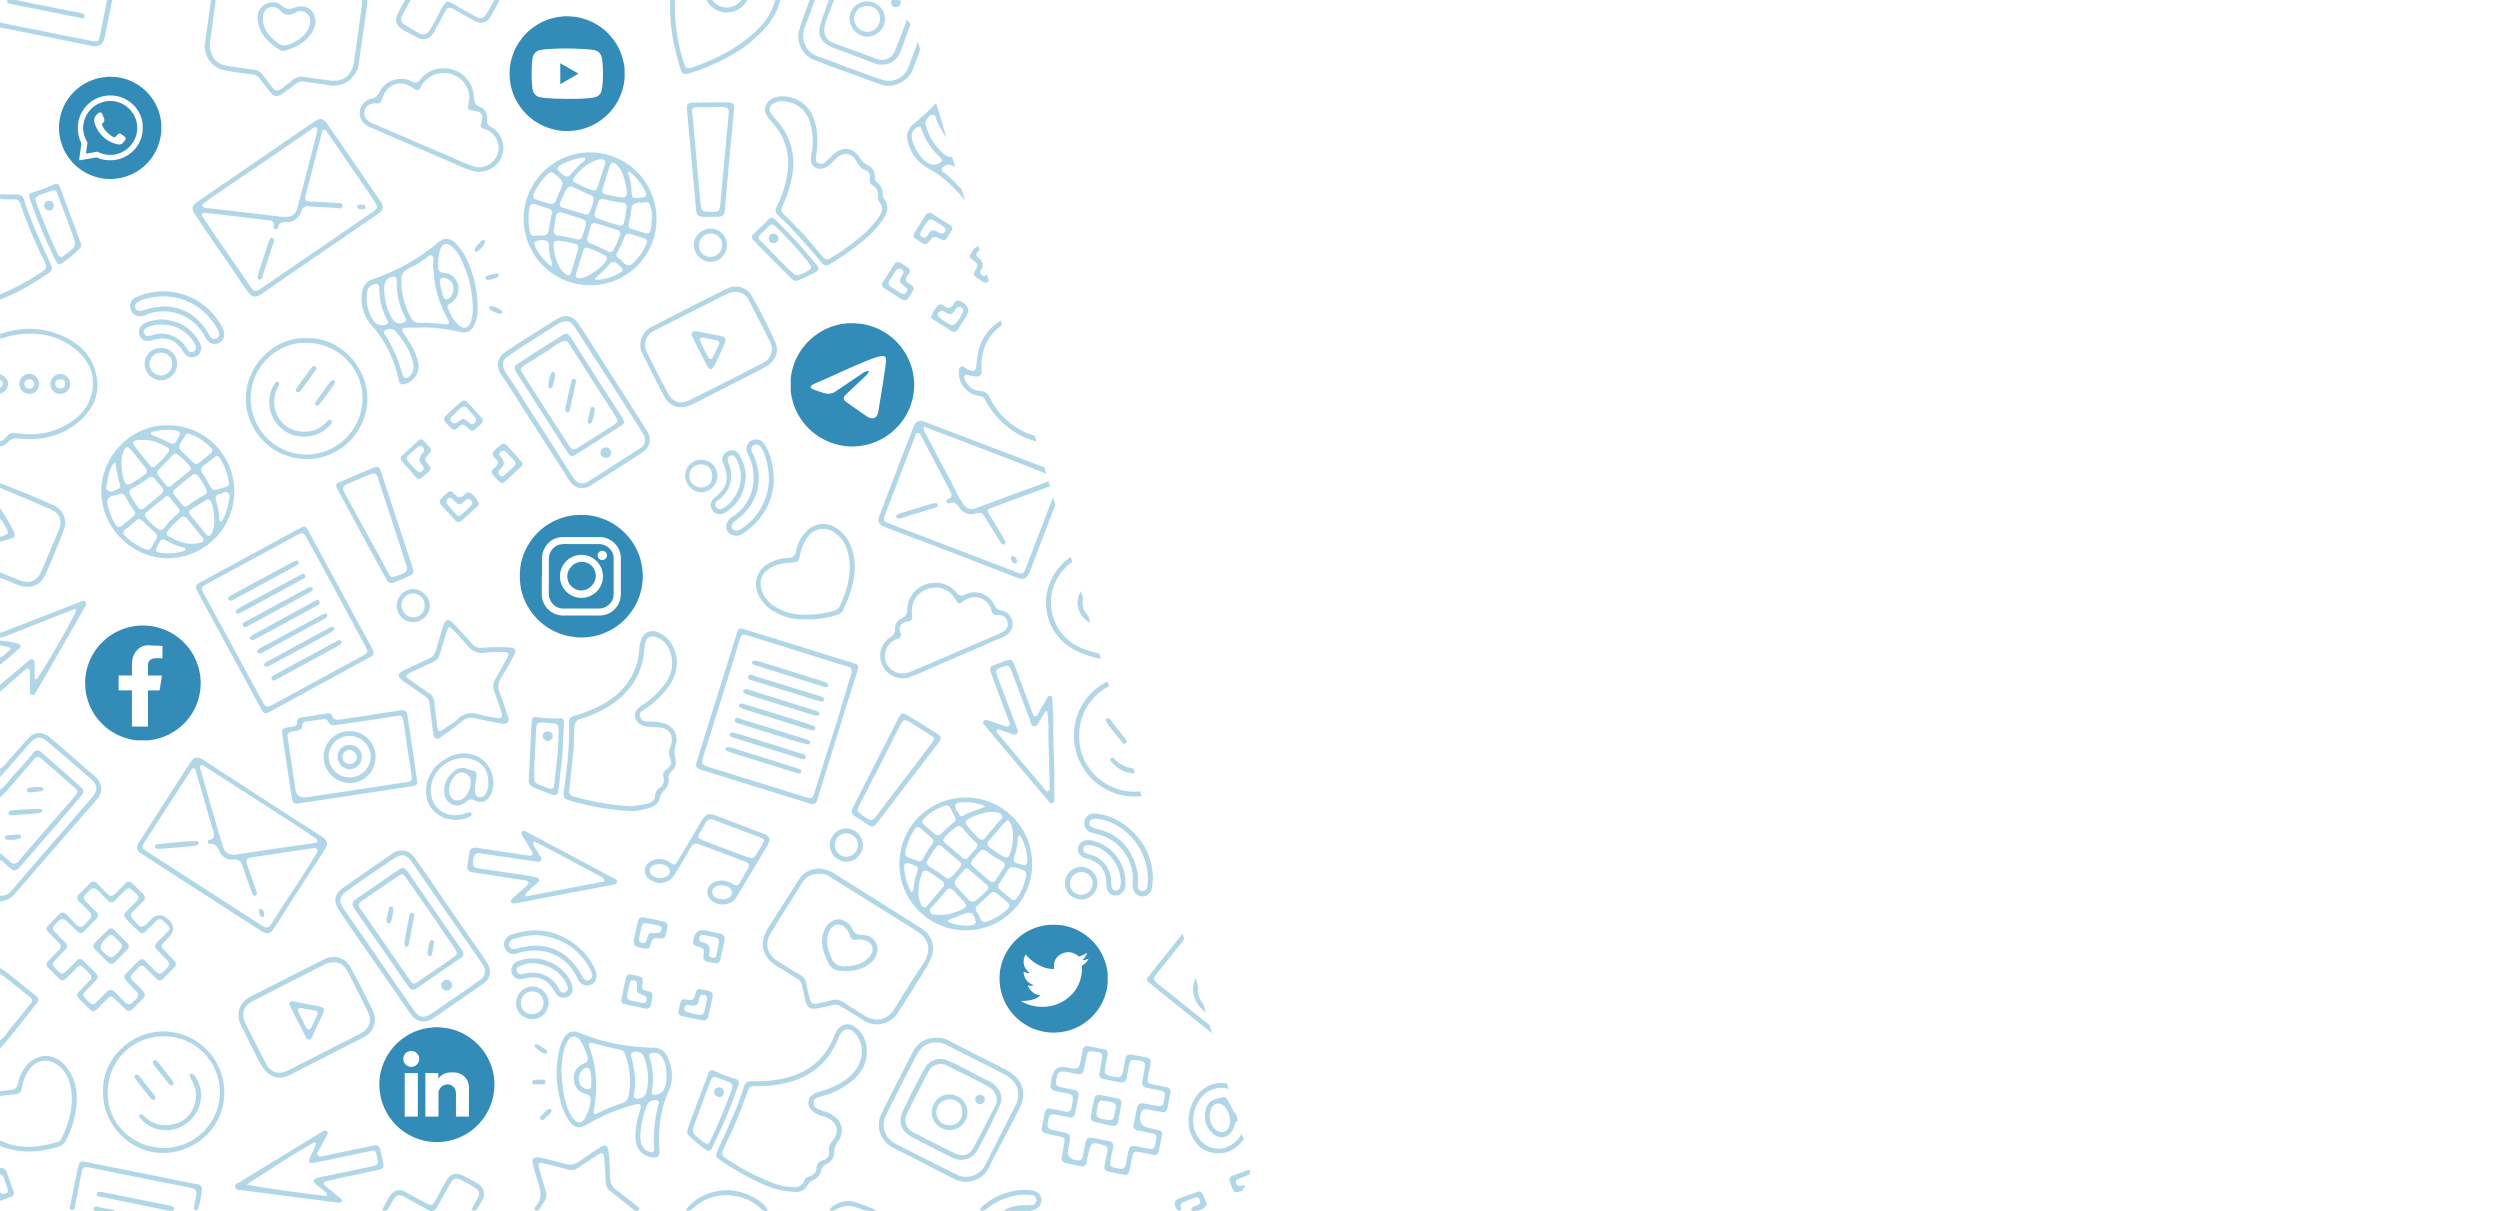 <svg id="Social_Media" data-name="Social Media" xmlns="http://www.w3.org/2000/svg" viewBox="0 0 1057 512">
  <defs>
    <style>
      .cls-1 {
        fill: transparent;
      }

      .cls-2 {
        fill: #b1d6e8;
      }

      .cls-3 {
        fill: #338cb7;
      }
    </style>
  </defs>
  <rect id="BG" class="cls-1" width="1057" height="512"/>
  <g id="Items">
    <path class="cls-2" d="M0,378.71a5.63,5.63,0,0,0,5-2.27q9.85-11.51,19.78-22.95C29.48,348,34.26,342.54,39,337c2.43-2.86,2.31-5.1-.5-7.57q-9.16-8.06-18.5-15.9c-2.79-2.34-4.84-2.13-7.23.55-4.29,4.81-8.48,9.7-12.71,14.56V325c1.92-1.12,3.08-3,4.53-4.6,2.52-2.73,4.88-5.64,7.44-8.34s5.93-2.9,8.91-.43c4.06,3.37,8,6.91,12,10.37,2.25,2,4.48,3.93,6.75,5.87,3.82,3.25,4.14,6.81.88,10.56Q23.4,358.13,6.31,377.87A9.33,9.33,0,0,1,0,381.15v-2.44Z"/>
    <path class="cls-2" d="M0,289.55,11.8,279.6c.56-.47,1.08-1.18,1.92-.86s.88,1.29.9,2.09c.05,1.48,0,3,.05,4.47,0,.71-.17,1.51.56,2,1.59-1,16.89-27.52,17-29.57-.78-.4-1.45.09-2.11.34Q16.83,263.3,3.49,268.54A15.23,15.23,0,0,1,0,269.61v-2l17.82-6.87c5.31-2.06,10.6-4.15,15.92-6.2.77-.3,1.7-.95,2.42-.06s0,1.68-.42,2.44Q27,272.23,18.17,287.57c-1,1.7-2,3.4-3,5.08-.37.6-.71,1.49-1.66,1.17s-.82-1.18-.83-1.91c0-2.44,0-4.88-.06-7.32,0-.65.12-1.47-.59-1.83s-1.24.32-1.73.74c-3.45,3-6.87,5.94-10.3,8.91v-2.85Z"/>
    <path class="cls-2" d="M0,186.77a8.42,8.42,0,0,0,3-2.42,3.6,3.6,0,0,1,3.8-1.24c8.36,1.36,16.24,0,23.32-4.79A19.55,19.55,0,0,0,39,165.42c1.35-7.45-1.64-13.34-7.29-17.87-8-6.38-17.16-7.58-26.94-5.6-1.59.32-3.14.84-4.71,1.26v-2c8.75-3,17.48-3,26,.65,7.34,3.15,12.78,8.27,14.59,16.33,1.68,7.5-.59,13.93-6.21,19.15-7.54,7-16.62,9.05-26.57,8.05-1.87-.18-3.3.11-4.51,1.58A6.62,6.62,0,0,1,0,188.81v-2Z"/>
    <path class="cls-2" d="M0,333.92c2.43-1.59,3.87-4.11,5.81-6.18,2.87-3.06,5.62-6.23,8.3-9.46,1.18-1.41,2.18-1.29,3.4-.22,3.67,3.21,7.36,6.4,11,9.61,1.88,1.65,3.67,3.41,5.59,5,1.4,1.16,1.52,2.28.38,3.62-2.11,2.48-4.2,5-6.31,7.42C22.05,350.84,15.92,358,9.72,365.06c-3.35,3.84-3.54,3.81-7.28.37A7,7,0,0,0,0,363.64v-2.85a28.66,28.66,0,0,1,4.38,3.62c1.29,1.1,2.29,1.06,3.43-.28,4.48-5.25,9-10.46,13.56-15.68,3.33-3.83,6.69-7.64,10-11.48,1.88-2.16,1.83-2.54-.33-4.42q-6.59-5.74-13.18-11.48c-1.74-1.5-2.31-1.41-3.83.35q-6,7-12.13,13.95A25.33,25.33,0,0,1,0,337.18v-3.26Z"/>
    <path class="cls-2" d="M0,482.1c8,4,16.16,3.13,24.37.74A2.59,2.59,0,0,0,26,481.35c3.09-6.31,5-12.89,4.14-20-.56-4.49-2.1-8.58-6.08-11.26-4.2-2.83-8.85-1.91-11.76,2.23a17.44,17.44,0,0,0-3,7.49c-.3,2-1.26,2.78-3.21,2.88s-4,.45-6.05.69v-2c1.54-.19,3.09-.42,4.64-.57a3,3,0,0,0,2.9-2.62,16.85,16.85,0,0,1,3.71-7.82c5-5.48,12-5.15,16.68.63a21,21,0,0,1,4.48,14,39.28,39.28,0,0,1-4.56,17.17,5,5,0,0,1-3.14,2.65c-8.28,2.65-16.51,2.84-24.72-.28V482.1Z"/>
    <path class="cls-2" d="M0,242c2.76,1.11,5.52,2.25,8.3,3.33,4.39,1.69,7.48.29,9.28-4,2.36-5.7,4.84-11.34,7.18-17,1.76-4.28.62-7.27-3.61-9.12-7-3.06-14.1-6-21.15-8.95v-2c7.6,2.87,15.08,6,22.5,9.33A8,8,0,0,1,27,224c-2.45,6.52-5.14,13-8,19.3C17,247.53,12.85,249,8.36,247.59,5.52,246.7,3,245.05,0,244.47V242Z"/>
    <path class="cls-2" d="M0,439.77c2.12-1.26,3.16-3.49,4.68-5.28,2.68-3.15,5.24-6.4,7.81-9.63C14,423,14,422.71,12.15,421.2c-4-3.29-7.95-6.53-12.15-9.52v-2.45c4,2.51,7.44,5.64,11.11,8.52,1.39,1.08,2.75,2.2,4.12,3.3a1.91,1.91,0,0,1,.34,3.11C10.4,430.6,5.4,437.18,0,443.43v-3.66Z"/>
    <path class="cls-2" d="M0,270.83A37.79,37.79,0,0,1,7.18,272c1.73.47,1.94,1.33.58,2.51C5.21,276.72,2.75,279,0,281v-2.85c1.51-.68,2.53-2,3.78-3,1-.78.65-1.39-.43-1.65s-2.24-.45-3.35-.67v-2Z"/>
    <path class="cls-2" d="M0,493.91a2.31,2.31,0,0,1,2.83,1.69c1,2.6,1.88,5.22,2.83,7.83a1.86,1.86,0,0,1-1.28,2.71L0,507.75v-3.66a2.15,2.15,0,0,0,2.78.32c1.08-.73.38-1.71.13-2.56-.36-1.23-.79-2.44-1.22-3.64A2.49,2.49,0,0,0,0,496.36v-2.45Z"/>
    <path class="cls-2" d="M0,214.76a88.27,88.27,0,0,1,6.05,10.46c.67,1.24.06,2.08-1.18,2.46-1.61.48-3.25.89-4.87,1.33v-2c.51-.17,1-.33,1.54-.52,2-.73,2.15-1,1.19-3A15.56,15.56,0,0,0,0,219.23v-4.47Z"/>
    <path class="cls-2" d="M0,158.27c2.19.77,3.47,2.18,3.42,3.95A4.29,4.29,0,0,1,0,166.42V164c1.59-1.4,1.59-2.08,0-3.66Z"/>
    <path class="cls-2" d="M249.58,120.6a28.08,28.08,0,1,1,28-28.1,27.94,27.94,0,0,1-28,28.1ZM237.27,89.82a1.77,1.77,0,0,0-2.13,1.53c-.36,1.86-.65,3.73-.95,5.6a2.08,2.08,0,0,0,2,2.7,66.57,66.57,0,0,1,7.77,1.5,1.64,1.64,0,0,0,2.22-1.18c.48-1.48.94-3,1.41-4.45s0-2.57-1.67-3.06c-2.4-.7-4.78-1.49-7.17-2.24-.58-.18-1.17-.31-1.47-.39Zm24.85,9.51A1.53,1.53,0,0,0,261,97.24c-3-1-6.06-1.93-9.1-2.84-1.21-.37-1.91.19-2.21,1.41-.38,1.51-.81,3-1.28,4.48a1.86,1.86,0,0,0,1.2,2.59,74.48,74.48,0,0,1,7.39,3.37,1.66,1.66,0,0,0,2.43-.69,38.48,38.48,0,0,0,2.71-6.23ZM251,84.59c.07-1.13-.28-1.71-1-2-2.76-.94-5.25-2.48-7.94-3.57a1.67,1.67,0,0,0-2.3.65,32,32,0,0,0-2.89,6,1.47,1.47,0,0,0,1,2.08q4.65,1.43,9.32,2.78a1.55,1.55,0,0,0,2.08-.76A27.22,27.22,0,0,0,251,84.59Zm13.9,3.27c.12-1.18-.28-2.08-1.55-2.17a51.3,51.3,0,0,1-8-1.46c-1-.22-1.83-.1-2.21.92a32.07,32.07,0,0,0-1.68,5.22,1.56,1.56,0,0,0,1.07,1.94,88.17,88.17,0,0,0,9.3,3,1.43,1.43,0,0,0,1.95-1.2,43.79,43.79,0,0,0,1.11-6.2Zm1.4,11.06a1.81,1.81,0,0,0-2.28,1.32,42.18,42.18,0,0,1-3,6.43,1.78,1.78,0,0,0,.79,2.72c1.63.94,2.44,3.53,5,2.54l.17-.11a22.37,22.37,0,0,0,6.41-9,1.36,1.36,0,0,0-.86-2c-2.18-.72-4.39-1.37-6.28-2ZM223.5,92.53A21.72,21.72,0,0,0,224,97.7c.23,1.17.74,2.33,2.07,2,2-.56,4.66,1,5.9-1.86a1.18,1.18,0,0,0,0-.2c.42-2.47.82-4.94,1.28-7.4a1.53,1.53,0,0,0-1.22-2c-1.94-.6-3.86-1.26-5.8-1.87-1.31-.4-2.07.12-2.33,1.47a20.92,20.92,0,0,0-.4,4.71ZM255.94,69c0-1.05-.45-1.61-1.45-1.67a4.17,4.17,0,0,0-1.41.12c-4.52,1.27-7.85,4.15-10.53,7.88a1,1,0,0,0,.4,1.7,31.79,31.79,0,0,0,7.41,3.31c.84.25,1.75.23,2.07-.72,1.22-3.52,2.35-7.08,3.52-10.62Zm-23,17.12A1.83,1.83,0,0,0,235,84.88c.5-1.19.92-2.41,1.47-3.57,2.09-4.44,2.07-4.4-1.81-7.62-1.16-1-2.06-1-3.18,0A26.24,26.24,0,0,0,225.68,82c-.39.78-.49,1.7.47,2.1a47.8,47.8,0,0,0,6.77,2.08Zm42.68,6.06a16,16,0,0,0-.55-4.81c-.28-1-.65-2.07-2-1.83-2,.38-4.41-.53-5.9,1.66a.83.83,0,0,0-.09.39,51.07,51.07,0,0,1-1.3,7.17,1.52,1.52,0,0,0,1.13,2c2,.62,4,1.23,6,1.8,1.36.38,2-.28,2.23-1.6a24.45,24.45,0,0,0,.43-4.83Zm-41.5,12.14a21.42,21.42,0,0,0,1.86,7.52,10.48,10.48,0,0,0,3.06,4c1.17.91,2,.75,2.42-.69,1-3.24,2-6.48,2.93-9.74a1.71,1.71,0,0,0-1.46-2.39,42.33,42.33,0,0,0-6.39-1.21c-2.12-.16-2.49.2-2.42,2.52ZM265,81.2a29.75,29.75,0,0,0-1.43-6.78,12.12,12.12,0,0,0-2.79-4.66c-1.49-1.5-2.4-1.33-3.05.63-1,3.08-1.93,6.19-2.91,9.28-.44,1.38,0,2.28,1.41,2.57,2.18.46,4.37.93,6.57,1.21,1.63.21,2.2-.44,2.2-2.25Zm-20,36.47c3.12,0,10.07-4.7,11.39-7.69a1.28,1.28,0,0,0-.56-1.88,38.65,38.65,0,0,0-7.18-3.25,1.42,1.42,0,0,0-2,1c-1.06,3.35-2.12,6.69-3.11,10.06-.36,1.21.26,1.78,1.49,1.73Zm2.56-50.59a1.53,1.53,0,0,0-1.63-.37,29.83,29.83,0,0,0-7.37,2.22c-3.71,1.84-3.76,2.63-.31,5.1,1.16.83,2.07.81,3-.32a46.82,46.82,0,0,1,4.35-4.56c.66-.64,1.68-.93,2-2.07Zm18.1,5.61c-.39.72.13,1.3.3,1.92A27.16,27.16,0,0,1,267,80.18c.18,3.7.3,3.79,3.93,3.4.27,0,.54,0,.8-.09,1.46-.24,1.81-1.06,1.18-2.33A24.43,24.43,0,0,0,267,73.23c-.39-.34-.79-.79-1.44-.53ZM251.5,118.31A20.39,20.39,0,0,0,262.58,115a1.19,1.19,0,0,0,.18-1.94,19.94,19.94,0,0,0-1.82-1.61c-1.19-1.06-2.24-1-3.31.25s-2.51,2.65-3.79,4c-.73.75-1.89,1.09-2.33,2.68Zm-18.33-5.61a4.13,4.13,0,0,0-.17-2.79,23.71,23.71,0,0,1-.95-5.16c-.06-1.11.25-2.49-1.12-3a6.43,6.43,0,0,0-4.54.37c-.61.24-.62.87-.39,1.4A21.69,21.69,0,0,0,233.17,112.7Z"/>
    <path class="cls-2" d="M436.4,365.41a28.08,28.08,0,1,1-28.1-28.22,28.06,28.06,0,0,1,28.1,28.22Zm-30,0a1.58,1.58,0,0,0-.59-1c-2.51-2.16-5-4.33-7.54-6.47a1.61,1.61,0,0,0-2.61.41q-1.62,2.33-3.1,4.76c-1.08,1.76-.95,2.4.77,3.49a65.47,65.47,0,0,1,6.37,4.33,2,2,0,0,0,1.29.52c1,0,5.48-5,5.41-6Zm11.41,10a1.65,1.65,0,0,0-.69-1.36l-7.37-6.38a1.27,1.27,0,0,0-2,.05c-1.25,1.41-2.5,2.84-3.67,4.34a2,2,0,0,0,.26,2.75c1.71,1.84,3.4,3.68,5.1,5.52a2.08,2.08,0,0,0,3.06.37,28,28,0,0,0,4.79-4.37,4.06,4.06,0,0,0,.5-.92Zm-12.5-26.21a3,3,0,0,0-.64.22,19.47,19.47,0,0,0-5.52,5c-.65.79-.15,1.53.53,2.1q3.66,3.06,7.3,6.14a1.49,1.49,0,0,0,2.44-.17c1.13-1.35,2.25-2.7,3.39-4a1.45,1.45,0,0,0-.21-2.29,53.45,53.45,0,0,1-5.64-6.11,1.84,1.84,0,0,0-1.64-.87Zm10.45,10.1a2.2,2.2,0,0,0-1.72.94c-.86,1-1.73,1.91-2.55,2.9-1.21,1.44-1.21,2.23.18,3.48,2.16,1.94,4.42,3.79,6.62,5.7a1.61,1.61,0,0,0,2.73-.32c1.14-1.68,2.26-3.38,3.33-5.11a1.77,1.77,0,0,0-.83-2.84,38.47,38.47,0,0,1-6.13-4,3.23,3.23,0,0,0-1.63-.78Zm.64,30.53c.21,0,.41-.07.61-.13a23.47,23.47,0,0,0,9.13-5.52c1-1,.74-1.95-.23-2.77-1.5-1.27-3-2.5-4.56-3.73a1.73,1.73,0,0,0-2.41,0c-1.93,1.7-3.79,3.48-5.7,5.2s.47,3.13.91,4.67c.32,1.07.76,2.25,2.25,2.25Zm-33.66-29.23a1.89,1.89,0,0,0,1.26,1.94c1.4.51,2.81,1,4.22,1.47a1.43,1.43,0,0,0,1.88-.78,59.8,59.8,0,0,1,4.14-6.52,1.64,1.64,0,0,0-.26-2.36c-1.63-1.44-3.28-2.84-4.95-4.22a1.43,1.43,0,0,0-2.28.37,26.12,26.12,0,0,0-4,10.11Zm36.21-17.33a23.93,23.93,0,0,0-9.53,3c-1.29.75-1.5,1.63-.55,2.8a51.77,51.77,0,0,0,4.79,5.25c1.06,1,2,1,2.91-.15,1.73-2.09,3.54-4.1,5.23-6.22.76-1,2.42-1.85,1.83-3.11-.7-1.51-2.64-1.36-4.17-1.55h-.51Zm-19.23-2.65a20.85,20.85,0,0,0-9.54,6.1c-.53.59-.25,1.29.32,1.8,1.47,1.3,2.95,2.58,4.4,3.89a2.13,2.13,0,0,0,3.23-.06,47.55,47.55,0,0,1,5.09-4.63,1.49,1.49,0,0,0,.63-2q-1.06-2.31-2.25-4.54c-.27-.52-.81-.69-1.88-.61ZM433.87,370c0-.72,0-1.34-.54-1.62a11.62,11.62,0,0,0-5.75-1.72c-.65,0-1,.59-1.37,1.11-1.25,1.94-2.49,3.88-3.76,5.8a1.72,1.72,0,0,0,.3,2.53c1.54,1.33,3.11,2.62,4.68,3.91a1.48,1.48,0,0,0,2.33-.12,21.74,21.74,0,0,0,4.11-9.89Zm-45.52,6.67a11.15,11.15,0,0,0,1.2,5.9c.59,1,1.41,1.59,2.39.45q3.38-3.92,6.68-7.9a1.64,1.64,0,0,0-.31-2.63,45.86,45.86,0,0,0-5.85-4c-1.44-.82-2.19-.4-2.78,1.06a20.77,20.77,0,0,0-1.33,7.14Zm39.92-22.94a11.19,11.19,0,0,0-1.1-5.78c-.52-1.08-1.27-1.44-2.18-.41q-3.44,3.9-6.8,7.85a1.78,1.78,0,0,0,.33,2.95,54.65,54.65,0,0,0,5.58,3.72c1.55.81,2.21.62,2.8-1a18.39,18.39,0,0,0,1.36-7.3Zm-31.15,33.11a20.64,20.64,0,0,0,9.85-2.48c1.68-.79,1.85-1.62.68-3-1.43-1.63-2.9-3.21-4.44-4.73-1.37-1.35-2.06-1.28-3.35.19-1.56,1.78-3.16,3.53-4.6,5.4-.81,1.06-2.59,2-1.88,3.51s2.64.92,3.74,1.07Zm33.77-33.62a1.43,1.43,0,0,0-.56,1.38,22.47,22.47,0,0,1-1.19,6.54c-1,3.16-.79,3.42,2.43,4.31,2.36.65,2.92.21,2.77-2.3a23.14,23.14,0,0,0-2.09-8.2c-.29-.64-.46-1.43-1.36-1.73ZM416.73,341a18.84,18.84,0,0,0-9.09-1.76c-1.3.06-3.11-.32-3.64,1.09s.75,2.76,1.56,4a1.27,1.27,0,0,0,1.76.54c2.93-1.74,6.21-2.57,9.41-3.87Zm-16.18,48.38c1.92,1.77,9.54,2.65,11.36,1.43a1.35,1.35,0,0,0,.55-1.59c-.66-3.18-2.13-4-5.08-2.77a18,18,0,0,0-2.08.82c-1.49.85-3.36.91-4.75,2.11Zm-15.31-12.16c.88-.47,1-.85,1-1.26a24.07,24.07,0,0,1,1.61-7.5c.3-.88.48-1.85-.58-2.28-1.4-.56-2.75-1.55-4.39-1.07-.4.11-.54.61-.55,1C382.25,370.07,383.48,373.63,385.24,377.22Z"/>
    <path class="cls-2" d="M71.16,179.82a27.9,27.9,0,0,1,27.89,28A28.2,28.2,0,0,1,70.89,236c-14.68.09-28.18-12.67-28.06-28.4.13-15.48,13.43-28.25,28.33-27.78Zm4.72,36a2.14,2.14,0,0,0-.25-.65c-1.29-1.65-2.56-3.32-3.92-4.91a1.33,1.33,0,0,0-2,0L62,216.5c-.94.76-.86,1.51-.17,2.44a23,23,0,0,0,4.33,4.26c1.56,1.23,2.39,1.17,3.59-.39a31.22,31.22,0,0,1,5.21-5.38,2,2,0,0,0,.95-1.6ZM69,207.52a1.93,1.93,0,0,0-.56-1.48c-1-1.2-2-2.37-3-3.56a1.83,1.83,0,0,0-2.84-.26,54.27,54.27,0,0,1-6.69,4.24,1.77,1.77,0,0,0-.89,2.67,42.61,42.61,0,0,0,3.32,5.35,1.61,1.61,0,0,0,2.61.31Q64.46,211.93,68,209A2.39,2.39,0,0,0,69,207.52Zm18.41.26a2.39,2.39,0,0,0-.11-.53A29.25,29.25,0,0,0,83.53,201a1.42,1.42,0,0,0-2.17-.13,92,92,0,0,0-7.38,6,1.59,1.59,0,0,0-.31,2.34q1.76,2.24,3.61,4.37a1.44,1.44,0,0,0,2.17.16,47.26,47.26,0,0,1,7-4.47,1.57,1.57,0,0,0,.95-1.5Zm-13-15.94a1.6,1.6,0,0,0-1.33.52c-2,2.09-4,4.18-6,6.27a1.65,1.65,0,0,0-.16,2.37c1.08,1.39,2.18,2.76,3.28,4.12a1.44,1.44,0,0,0,2.29.2L80,199.18c.55-.45,1.1-1,.55-1.7A28.39,28.39,0,0,0,74.91,192a1.33,1.33,0,0,0-.52-.15Zm-12,40.7c2.21-.57,2.29-2.93,3.47-4.36a2,2,0,0,0-.13-2.78l-.14-.15c-1.78-1.66-3.58-3.31-5.34-5a1.81,1.81,0,0,0-2.71-.16c-1.47,1.2-2.9,2.45-4.4,3.62-1.27,1-1.27,2-.1,3a27.31,27.31,0,0,0,7.12,5c.68.28,1.4.49,2.23.77Zm34.36-28.7a25.75,25.75,0,0,0-4-10.41,1.19,1.19,0,0,0-1.93-.21c-1.62,1.23-3.25,2.44-4.83,3.7a2.12,2.12,0,0,0-.51,3.07c.64,1,1.44,2,2,3.06,2.7,5.33,2.2,4.44,7.57,2.94.26-.07.52-.14.78-.23.73-.27,1-.82,1-1.92ZM89.8,190.45a2.72,2.72,0,0,0-1-1.52,22.75,22.75,0,0,0-7.9-5.17c-1.07-.46-2.3-.82-2.75.54-.66,2-3.24,3.35-1.91,5.93a2.57,2.57,0,0,0,.57.57c1.59,1.56,3.21,3.09,4.78,4.67a1.69,1.69,0,0,0,2.5.28c1.7-1.35,3.36-2.72,5-4.09A1.44,1.44,0,0,0,89.8,190.45Zm-44.43,21.9A23.67,23.67,0,0,0,49.06,222c.7,1.13,1.78.87,2.65.18,1.65-1.29,3.23-2.67,4.84-4a1.42,1.42,0,0,0,.17-2.15A57.44,57.44,0,0,1,53.05,210a2,2,0,0,0-2.77-1c-1.69.73-4.09.23-4.86,2.65a4.53,4.53,0,0,0-.05.73Zm35.4,17.52a11.73,11.73,0,0,0,4.14-.46c1.16-.39,1.58-1.06.73-2.12-2.18-2.69-4.38-5.36-6.56-8a1.75,1.75,0,0,0-2.8-.3,32.31,32.31,0,0,0-5.35,5.55,1.29,1.29,0,0,0,.42,2.19c3.08,1.79,6.3,3.17,9.42,3.18ZM51.43,196.19a19.23,19.23,0,0,0,1.06,7c.59,1.76,1.29,2.08,2.86,1.24a39.24,39.24,0,0,0,5.92-3.89,1.61,1.61,0,0,0,.34-2.6c-2.12-2.63-4.18-5.31-6.35-7.89-1.19-1.42-2.08-1.24-2.89.42A11.66,11.66,0,0,0,51.43,196.19ZM60.69,186h-2a3.61,3.61,0,0,0-.8.13c-1.7.43-2,1.19-.95,2.57,2.12,2.72,4.32,5.38,6.48,8.07a1.42,1.42,0,0,0,2.28.27,35,35,0,0,0,5.4-5.75,1.33,1.33,0,0,0-.45-2.2C67.53,187.34,64.34,185.92,60.69,186Zm29.84,33.65a19.57,19.57,0,0,0-1.09-7c-.47-1.38-1.22-1.91-2.58-1.07-2,1.25-4,2.48-6,3.73a1.41,1.41,0,0,0-.39,2.37c2.21,2.74,4.42,5.48,6.66,8.18.9,1.09,1.7.86,2.36-.33a10.78,10.78,0,0,0,1.09-5.85Zm2.92,1.06c2-2.62,2.6-5.59,3.24-8.55.26-1.22.87-2.7-.23-3.67s-2.43.06-3.63.38c-1.57.41-2,1.44-1.49,2.95a25.43,25.43,0,0,1,1.32,7,2.16,2.16,0,0,0,.79,1.92ZM63.71,183.24c.37.9,1.12.94,1.72,1.19a50.06,50.06,0,0,1,4.64,2c3.43,1.88,3.76,1.75,5.49-1.74,0-.07.07-.12.1-.18.67-1.47.38-2.2-1.22-2.46a22.38,22.38,0,0,0-7.87.09c-1,.19-2,.18-2.86,1.07Zm14.76,49c-.27-.77-1-.75-1.64-.94A29.06,29.06,0,0,1,71,228.91c-2.35-1.35-2.82-1.18-4.06,1.23-.19.36-.37.72-.54,1.09-.73,1.68-.52,2.2,1.3,2.49a22.14,22.14,0,0,0,9.64-.63C77.81,233,78.32,232.86,78.47,232.27ZM48.81,195.75c-1.27.36-1.44,1.16-1.75,1.81a19.39,19.39,0,0,0-1.72,6.24c-.14,1.27-1.11,2.89.41,3.73s2.86-.36,4.24-.84a1.18,1.18,0,0,0,.76-1.5,73.69,73.69,0,0,1-1.94-9.44Z"/>
    <path class="cls-2" d="M108.13,125.37a3.29,3.29,0,0,1-3-1.55c-3.67-5-7-10.35-10.59-15.42-4.1-5.72-8-11.63-11.9-17.46-1.82-2.69-1.64-3.93,1-5.74q19.93-13.71,39.9-27.38c3.12-2.15,6.24-4.31,9.39-6.43,2.49-1.67,3.73-1.45,5.43,1q11.15,16.14,22.22,32.33c1.93,2.81,1.71,4-1,5.88-9.72,6.67-19.47,13.3-29.18,20q-9.64,6.62-19.23,13.3a6.44,6.44,0,0,1-3,1.46ZM87.26,90c-.61.15-1.44-.31-1.82.49-.3.63.25,1.14.58,1.64,1.61,2.43,3.2,4.88,4.85,7.28,4.57,6.65,9.24,13.23,13.72,19.93,3,4.53,2.91,4.6,7.33,1.57l45.8-31.39c2-1.37,2.13-2.08.74-4.18-2.06-3.11-4.15-6.19-6.26-9.27Q145.3,66,138.37,56c-.36-.52-.68-1.34-1.52-1.12-.68.17-.69.94-.84,1.51q-3.36,13-6.71,26c-.59,2.29-.21,2.73,2.2,2.84,3.45.15,6.91.27,10.35.57,1.07.09,3.06-.2,2.91,1.32s-2,.82-3.13.77c-3.66-.18-7.31-.41-11-.65a2.84,2.84,0,0,0-3.3,2.26,6.28,6.28,0,0,1-6.54,4.44c-1.59-.1-2.63.24-3.13,1.84-.17.56-.41,1.29-1.18,1.18s-.81-.87-.72-1.46c.26-1.64-.64-2.21-2-2.37-2.42-.28-4.85-.54-7.27-.83L87.27,90Zm32.28,1.71c4.21,0,5.4-.81,6.26-4.07q3.75-14.25,7.43-28.54c.32-1.24.59-2.5.86-3.76.1-.47.21-1-.21-1.33s-1-.15-1.49.13-.66.47-1,.71c-4.46,3.07-8.92,6.16-13.4,9.22Q105.65,72.5,93.28,80.9c-2.35,1.6-4.66,3.26-7,4.91-.44.31-1,.64-.73,1.31.18.51.67.64,1.14.74s.93.14,1.41.19c4.51.52,9,1,13.54,1.54,6.26.73,12.51,1.49,17.88,2.12Z"/>
    <path class="cls-2" d="M268.68,480a35.72,35.72,0,0,1,1.91-10.53c.74-2.47.21-3.11-2.25-2.44a80.37,80.37,0,0,0-20,8.31c-3.46,2.06-5.64,1.65-7.9-1.72a27,27,0,0,1-3.87-9.76,44.68,44.68,0,0,1-.26-19.36,19.33,19.33,0,0,1,1.93-5.33c1.66-2.9,3.77-3.77,6.83-2.45a79.62,79.62,0,0,0,22.8,5.67c2.83.32,5.67.56,8.51.61a5.85,5.85,0,0,1,5.57,3.4c2.44,5,3,10.15.59,15.3A46.7,46.7,0,0,0,278.82,477a47.8,47.8,0,0,0,0,9.11c.25,2.89-.79,3.65-3.65,3.1a7.57,7.57,0,0,1-6.33-6.77c-.12-.94-.1-1.9-.13-2.47Zm-17.44-9.08c.75.26,1.31-.22,1.91-.49a67.11,67.11,0,0,1,9.4-3.83,4.18,4.18,0,0,0,3.29-3.67,32.52,32.52,0,0,0-1.46-17,3,3,0,0,0-2.25-2.13c-3.8-.7-7.52-1.76-11.25-2.75-1.79-.48-2.29.11-1.63,1.9,3.16,8.5,3.45,17.2,1.91,26-.11.64-.45,1.31.08,1.94Zm-13.92-18.06c.44,4.59.59,9.21,2,13.66a18.59,18.59,0,0,0,3.3,6.7c1.61,1.9,3.27,1.74,4.62-.32a18.16,18.16,0,0,0,2.43-7.27c.28-1.72-.19-2.58-2-3.09-3.7-1.06-5.25-3.5-5-7.32.17-2.85,1.84-4.59,4.3-5.64a2,2,0,0,0,1.35-2.89,27.91,27.91,0,0,0-2.62-6.16c-.74-1.15-1.55-2.32-3.13-2.27s-2.36,1.41-3,2.71c-1.79,3.76-1.93,7.85-2.27,11.89Zm33.38,27.46c0,.49.1,1.36.19,2.24a5.23,5.23,0,0,0,3.53,4.35c1.48.63,2.22.13,2.19-1.46,0-.95-.15-1.9-.15-2.84a57.13,57.13,0,0,1,1.85-15.29c.22-.82.68-1.79-.63-2.17a3.79,3.79,0,0,0-4.07,1.95,40.4,40.4,0,0,0-2.91,13.23ZM274,456.17a25.44,25.44,0,0,0-1-7.12,9.39,9.39,0,0,0-1.29-3.18,3.69,3.69,0,0,0-4.05-1c-1.42.71-.68,1.87-.47,2.86.4,1.85.78,3.7,1.08,5.58a33.09,33.09,0,0,1-.18,9.11c-.12,1-.15,1.95,1.22,2.09a3.54,3.54,0,0,0,3.87-2.58,18.28,18.28,0,0,0,.77-5.73Zm7.73-1.59a12.61,12.61,0,0,0-1.61-7.26,3.9,3.9,0,0,0-3.6-2.21c-1.61,0-2.26.62-1.8,2.1a29.81,29.81,0,0,1,.87,14.25c-.19,1.12.47,1.46,1.45,1.37a4.16,4.16,0,0,0,3.93-2.69,13.46,13.46,0,0,0,.77-5.56ZM250,457.13h.09c-.18-1.41-.29-2.84-.56-4.23s-1.18-1.86-2.52-1.13c-2.53,1.39-3.11,5.63-1,7.59.85.78,1.92,1.54,3.11,1.1s.74-1.74.85-2.71c0-.2,0-.41,0-.61Z"/>
    <path class="cls-2" d="M177.27,138.53c-1.83,0-3.66-.07-5.48,0s-2.2.81-1.16,2.32a66.87,66.87,0,0,1,3.77,6,23.71,23.71,0,0,1,2.39,6.46,7.66,7.66,0,0,1-5.83,9.1c-1.74.43-2.17-.6-2.42-1.91a52.39,52.39,0,0,0-5.08-13.89,48.26,48.26,0,0,0-6.39-9.12,17.13,17.13,0,0,1-4-14,6.51,6.51,0,0,1,4.71-5.53,85.44,85.44,0,0,0,27.65-15.59c2.34-2,5-1.74,7.24.48a26.1,26.1,0,0,1,5.82,9.45,46.62,46.62,0,0,1,3.42,19.08,14.79,14.79,0,0,1-1.46,6.28c-1.33,2.53-3.1,3.27-5.83,2.7-5.72-1.19-11.46-2.16-17.34-1.87Zm-7.53-18.88a30,30,0,0,0,4,14.55,3.81,3.81,0,0,0,3.74,2.28,65,65,0,0,1,10.34.63c.66.09,1.42.27,1.86-.42s-.1-1.29-.43-1.86a48,48,0,0,1-5.36-15.06,46.28,46.28,0,0,1-.69-9.1c0-.91.34-2.07-.66-2.6s-1.6.48-2.29,1a44,44,0,0,1-7.14,4.28c-2.65,1.13-3.73,3-3.35,5.74a4.14,4.14,0,0,1,0,.61Zm30.16,9.94a49.89,49.89,0,0,0-5.66-21.44,14.76,14.76,0,0,0-3.53-4.17c-1.83-1.49-3.65-1-4.47,1.26a20.22,20.22,0,0,0-1,7.41c0,1.74.71,2.6,2.5,2.74a6.22,6.22,0,0,1,5.06,3,7.1,7.1,0,0,1-2.14,9.69c-.73.49-1.77.9-1.35,2,1.14,2.92,2.49,5.78,5.06,7.72,1.92,1.44,3.6.86,4.55-1.36a17.21,17.21,0,0,0,1-6.79Zm-25.05,25.29c0-.43-.09-.91-.18-1.37-1.12-5.35-4.2-9.61-7.6-13.7,0-.05-.1-.09-.15-.14-1-.75-3.49-.76-4.18.09-.91,1.12.25,1.85.69,2.66A84.56,84.56,0,0,1,167.3,150c1.13,2.69,2,5.47,2.84,8.25.56,1.85,1.73,2.1,3.13.73a6,6,0,0,0,1.59-4.11ZM162.44,123c.11,1,.22,2.6.51,4.2a20.39,20.39,0,0,0,3.53,8.36,3.6,3.6,0,0,0,4.4.71c1.47-.95.47-2,0-3a31.47,31.47,0,0,1-2.44-6.88,35.94,35.94,0,0,1-.74-7.67c0-1.82-.63-2.16-2.31-1.53-2.34.87-3,2-2.93,5.81Zm-7.37,3a16,16,0,0,0,2.75,9.4,4.27,4.27,0,0,0,4.74,2c1.64-.31,1.93-.71,1.14-2.16a27.44,27.44,0,0,1-3.33-13.06c0-2.13-.9-2.57-2.89-1.69-2.54,1.12-2.35,3.37-2.41,5.55Zm36.65-3.87a4.41,4.41,0,0,0-3.54-4.53c-1.63-.37-2.39.2-2.16,1.83a38.38,38.38,0,0,0,1,4.73c.25.93.34,2.21,1.61,2.3,1.42.09,2.09-1,2.62-2.17a5.15,5.15,0,0,0,.43-2.16Z"/>
    <path class="cls-2" d="M266.18,342.89a112.28,112.28,0,0,1-26-4.63c-1.6-.47-2.09-1.44-1.87-3.05,1.28-9.75,2.59-19.49,2.31-29.36-.06-2.25.46-2.66,2.75-3.35,6.06-1.85,11.81-4.29,16.8-8.38a27.13,27.13,0,0,0,10.11-19.45,15.51,15.51,0,0,1,.77-4.18,5.2,5.2,0,0,1,7.44-3.05c5.72,2.6,8.78,9.41,7.33,16.09-1,4.46-3.66,7.81-6.7,10.94a36.89,36.89,0,0,1-6.6,5.4c-1.15.73-2.43,1.51-1.86,3.2s1.92,2,3.44,2a26.27,26.27,0,0,1,5.46.46c5,1,7.52,4.95,6.09,9.81a8.78,8.78,0,0,0-.16,5.15,5.28,5.28,0,0,1-1.63,5.74,3,3,0,0,0-1.14,2.86,5.77,5.77,0,0,1-1.84,5A6.28,6.28,0,0,0,279,337.3c-.49,2.3-2.18,3.53-4.26,4.24a40.62,40.62,0,0,1-3.94,1,22,22,0,0,1-4.66.34Zm.13-2a45,45,0,0,0,7.62-1.18c1.67-.51,3-1.48,3.05-3.36a3.78,3.78,0,0,1,1.82-3.18,4.17,4.17,0,0,0,1.73-4.65,2.67,2.67,0,0,1,1.32-3.23c1.76-1.22,2.36-2.87,1.54-4.6a6,6,0,0,1,.09-5.06c1.76-4.63-.54-8-5.51-8.15a41.38,41.38,0,0,1-4.46-.26c-2.72-.4-4.63-2-5-4.13-.4-2.42,1.25-3.82,3-4.89a37.69,37.69,0,0,0,8.47-7.55c3.78-4.39,5.34-9.42,3.33-15.11a9.49,9.49,0,0,0-6-6.25c-2.38-.79-4,.2-4.51,2.65-.24,1.2-.35,2.42-.47,3.63A28.8,28.8,0,0,1,263,294.37c-5.06,4.66-11.07,7.52-17.52,9.58a3.19,3.19,0,0,0-2.53,2.95c-.5,3.52-.08,7.05-.5,10.56-.65,5.45-1.14,10.92-1.73,16.38a2.34,2.34,0,0,0,1.82,2.91,110.07,110.07,0,0,0,23.8,4.11Z"/>
    <path class="cls-2" d="M343.44,340c-.41-.11-1-.25-1.58-.42q-22.55-7-45.06-14c-2.57-.8-2.91-1.36-2.09-4q8.34-26.7,16.7-53.39c.86-2.72,1-2.82,3.76-2q20.31,6.27,40.6,12.62c1.68.52,3.38,1,5.06,1.54,2.09.67,2.37,1.19,1.71,3.3-2.11,6.72-4.27,13.43-6.37,20.17q-5.28,17-10.52,34c-.32,1-.54,2.18-2.21,2.15Zm16.64-55.88a1.85,1.85,0,0,0-1.43-2.25c-1.29-.4-2.61-.73-3.9-1.14L315.94,268.6c-2.05-.65-2.49-.38-3.11,1.62q-3,9.82-6.06,19.63c-3.16,10.16-6.36,20.31-9.53,30.47-.74,2.36-.41,3.09,1.66,3.74q20.88,6.49,41.75,13c2.47.76,2.94.51,3.71-1.91,1.83-5.81,3.53-11.67,5.46-17.46,3.5-10.48,6.51-21.1,9.79-31.65.22-.71.37-1.44.47-1.84Z"/>
    <path class="cls-2" d="M158,276c-.09,1-.85,1.48-1.64,1.91q-9.92,5.38-19.83,10.79-10.89,5.93-21.78,11.88c-2.68,1.47-3.15,1.38-4.58-1.26Q99.69,280,89.24,260.66c-1.88-3.46-3.82-6.88-5.64-10.36-1.26-2.41-1.11-2.9,1.24-4.18q16.77-9.17,33.58-18.26c2.8-1.52,5.59-3.07,8.4-4.57,1.94-1,2.42-.91,3.42.92q8.64,15.9,17.25,31.81,4.74,8.76,9.5,17.51a6.13,6.13,0,0,1,1,2.42Zm-44.66,22.73a13.44,13.44,0,0,0,3-1.38q18.06-9.81,36.11-19.63c3.45-1.87,3.46-1.81,1.56-5.34q-7-13-14-26c-3.43-6.31-6.86-12.63-10.34-18.91-1.32-2.38-1.87-2.45-4.18-1.2q-18.78,10.19-37.57,20.34c-3,1.62-3.08,2-1.43,5q8.31,15.17,16.54,30.36c2.76,5.07,5.49,10.14,8.23,15.21.42.78.82,1.6,2.07,1.54Z"/>
    <path class="cls-2" d="M345.58,59.43a34.24,34.24,0,0,1-.58,6.73c-.13,1-.26,2.11.79,2.74a2.64,2.64,0,0,0,3.21-.44c1-.85,2-1.86,2.94-2.8,4.26-4,8.81-3.52,11.89,1.42a6.53,6.53,0,0,0,2.92,2.7,5,5,0,0,1,3.14,5,2.85,2.85,0,0,0,1.1,2.46,6.2,6.2,0,0,1,2.3,4.8,3.64,3.64,0,0,0,.56,2.14c2.25,3,1.29,5.89-.54,8.66a43.93,43.93,0,0,1-9.26,9.65,107.58,107.58,0,0,1-12.65,8.87c-2.13,1.27-2.86,1.2-4.36-.65-4.43-5.5-9.25-10.64-14-15.83-.91-1-2-1.85-2.95-2.8-2.66-2.58-2.71-2.62-1.13-5.91A45.81,45.81,0,0,0,333,72.63a25,25,0,0,0-5-19c-.77-1-1.63-2-2.47-3-1.47-1.71-2.71-3.59-1.79-5.89,1-2.49,3.17-3.66,5.76-3.91a13.84,13.84,0,0,1,14.83,10.16,23.69,23.69,0,0,1,1.2,8.37Zm-2,.34a25.62,25.62,0,0,0-1.34-8.64A11.83,11.83,0,0,0,332.68,43a8.24,8.24,0,0,0-5.2.44c-2.19,1.06-2.67,2.85-1.28,4.83a29.3,29.3,0,0,0,2.19,2.67,26.56,26.56,0,0,1,6.66,22.61,46.21,46.21,0,0,1-4.16,13.36,3,3,0,0,0,.89,4.07c1.7,1.44,3.12,3.19,4.72,4.75,4.12,4,7.67,8.59,11.48,12.91,1,1.11,1.83,1.37,3.14.55a106.09,106.09,0,0,0,12.42-8.82,42.27,42.27,0,0,0,8.12-8.77c1.76-2.65,1.78-4-.08-6.56a3.25,3.25,0,0,1-.39-2.33,4,4,0,0,0-1.85-4,3.13,3.13,0,0,1-1.58-3.42,2.89,2.89,0,0,0-1.8-3.33c-2.1-.69-3-2.22-4-4-1.79-3.24-5-3.77-7.89-1.45a24.31,24.31,0,0,0-2.17,2.14,9.42,9.42,0,0,1-2.35,1.92c-1.64.88-3.35,1.21-5,.15s-1.86-2.7-1.62-4.49a39.31,39.31,0,0,0,.7-6.44Z"/>
    <path class="cls-2" d="M346.05,367.15a15.31,15.31,0,0,1,7.7,2.8q17.91,11.26,35.8,22.53c5.06,3.19,6.42,9.11,3.23,14.6-2.24,3.87-4.67,7.63-7,11.42-2,3.16-4,6.27-6,9.44a10.47,10.47,0,0,1-15,3.29c-3.06-2-6.24-3.83-9.33-5.79a4.24,4.24,0,0,0-3.31-.49c-2.39.51-4.77,1.07-7.18,1.46s-3.7-.48-4.3-2.89c-.54-2.18-1.05-4.36-1.48-6.55a4.49,4.49,0,0,0-2.22-3.22c-2.62-1.56-5.13-3.31-7.78-4.82-6.93-3.95-8.54-10.06-4.3-16.79,3.26-5.16,6.55-10.3,9.82-15.44,1.21-1.89,2.32-3.82,3.66-5.63,2-2.69,4.81-3.58,7.77-3.92Zm.51,2.32c-3.55,0-5.61,1-7.32,3.71-4.47,7.05-8.94,14.09-13.27,21.21-2.87,4.71-1.68,9.11,3,12.05,3,1.91,6.08,3.83,9.17,5.66a5.44,5.44,0,0,1,2.86,3.95c.33,2,.83,4,1.32,5.95.56,2.27,1.15,2.66,3.49,2.23a47.5,47.5,0,0,0,5.55-1.28,6,6,0,0,1,5.38.87c3,2,6.07,3.84,9.12,5.75a9.18,9.18,0,0,0,3.78,1.38c4,.5,6.66-1.38,8.7-4.69,3.84-6.24,7.69-12.47,11.79-18.53,3.82-5.65,3-10.75-2.86-14.34-2-1.25-4.05-2.47-6.06-3.73q-14.42-9-28.81-18c-1.9-1.19-3.74-2.53-5.87-2.2Z"/>
    <path class="cls-2" d="M274.71,186.22a6.41,6.41,0,0,1-3,5c-7.24,4.68-14.48,9.33-21.78,13.91-3.66,2.3-7.13,1.36-9.41-2.23q-8.55-13.47-17.2-26.9c-3.77-5.89-7.47-11.81-11.4-17.59-2.34-3.45-1.69-7.24,1.76-9.62,4.19-2.88,8.53-5.54,12.82-8.28,3-1.93,6.05-3.87,9.13-5.72,3.35-2,6.45-1.43,8.71,1.79,2.42,3.44,4.61,7,6.88,10.57q7.25,11.31,14.47,22.62c2.63,4.12,5.23,8.25,7.85,12.38a7.22,7.22,0,0,1,1.22,4Zm-2-.15a6,6,0,0,0-1-3c-3-4.7-5.94-9.41-8.94-14.09-6.49-10.09-13-20.17-19.5-30.27-2.07-3.24-4.16-3.75-7.48-1.67-3.56,2.24-7.14,4.45-10.67,6.73s-7.05,4.58-10.5,7c-2.06,1.44-2.42,3-1.49,5.33a10.12,10.12,0,0,0,1.25,2.31c3.7,5.12,6.82,10.61,10.28,15.89,5.95,9.07,11.68,18.28,17.56,27.4,1.93,3,4.06,3.4,7.07,1.51,2.52-1.58,5-3.19,7.55-4.8q6.68-4.28,13.35-8.58c1.42-.92,2.51-2.08,2.54-3.75Z"/>
    <path class="cls-2" d="M169.85,359.62c2.51-.07,4.21,1.3,5.57,3.19,2.29,3.2,4.59,6.39,6.79,9.65q9.48,14.07,19.26,27.94c1.64,2.33,3.25,4.68,4.7,7.13a6,6,0,0,1-1.89,8.4c-6.82,4.78-13.69,9.5-20.55,14.24-2.29,1.58-4.7,2.42-7.43,1a6.3,6.3,0,0,1-2.44-2.08c-2.6-3.8-5.23-7.59-7.85-11.37-5.06-7.3-10.15-14.57-15.19-21.87-2.54-3.68-5.06-7.38-7.52-11.11s-1.89-6.77,1.71-9.32c7-4.94,14-9.78,21-14.65a6.63,6.63,0,0,1,3.83-1.17Zm35.2,51c0-1.74-1-3-2-4.36Q195.5,395.44,188,384.58c-4.63-6.69-9.17-13.43-13.85-20.08-2.43-3.46-4.44-3.68-7.88-1.31s-7.2,4.81-10.77,7.27c-3.23,2.24-6.45,4.49-9.6,6.84-2.18,1.62-2.52,3.48-1.27,5.9a20.32,20.32,0,0,0,1.34,2c2.74,4,5.49,7.9,8.23,11.86,6.93,10,13.83,20.08,20.81,30.09,2.25,3.24,4.2,3.5,7.58,1.33,3.08-2,5.93-4.28,9-6.26,3.81-2.45,7.46-5.16,11.18-7.76a4.66,4.66,0,0,0,2.27-3.87Z"/>
    <path class="cls-2" d="M445.76,329.47c0,2.65,0,5.29,0,7.93,0,.79.14,1.79-.78,2.15s-1.44-.54-1.94-1.13q-9.64-11.42-19.26-22.85c-2.31-2.75-4.64-5.48-6.92-8.26-.57-.69-1.66-1.44-1-2.42s1.87-.28,2.78,0c2,.63,4,1.36,6,2,.62.21,1.32.62,1.92.06s.25-1.41,0-2.08c-1.78-4.76-3.58-9.52-5.36-14.28-.81-2.16-1.54-4.34-2.36-6.5-.54-1.43-.15-2.35,1.28-2.86,1.79-.64,3.56-1.33,5.35-1.95s2.48-.47,3.29,1.48c1.08,2.63,2,5.31,3,8q2.36,6.27,4.73,12.56c.23.61.32,1.45,1.12,1.55s1.05-.73,1.38-1.29c1.2-2,2.36-4.11,3.58-6.15.36-.61.65-1.52,1.61-1.22.78.24.74,1.07.77,1.74.15,3.31.45,6.63.4,9.94-.14,7.87.48,15.71.45,23.57Zm-3-28.69-.61-.12c-1.1,1.18-1.53,2.81-2.54,4-.73.89-.92,2.62-2.44,2.37s-1.41-1.85-1.82-2.95c-2.63-6.9-5.18-13.83-7.82-20.72-.79-2.05-1.5-2.2-4.08-1.26-2.24.82-2.61,1.36-1.91,3.42.85,2.5,1.85,4.95,2.79,7.42,1.79,4.75,3.61,9.49,5.35,14.27.35.95,1.2,2.13.22,3s-2.06,0-3.07-.28c-1.3-.4-2.56-.89-3.85-1.31-.5-.16-1.11-.43-1.48.14s.11,1,.46,1.42q9.58,11.44,19.2,22.88c.53.62,1,1.78,2,1.4s.58-1.56.59-2.39c0-8.4-.59-16.79-.45-25.19a56.09,56.09,0,0,0-.55-6.17Z"/>
    <path class="cls-2" d="M142.69,508.44l-19.5-2.5q-10.39-1.33-20.77-2.71c-1.11-.15-2.64.06-3-1.22-.41-1.45,1.21-1.77,2.11-2.33q17.16-10.55,34.36-21a3.87,3.87,0,0,1,.34-.21c.65-.34,1.34-.9,2-.22s.19,1.29-.11,1.89c-.68,1.32-1.4,2.63-2.11,3.94-.42.78-.86,1.54-1.28,2.32s-.88,1.33-.35,2.06,1.35.5,2.07.35c6-1.25,12.08-2.53,18.11-3.79,1.26-.26,2.53-.48,3.8-.69a1.83,1.83,0,0,1,2.34,1.42c.53,2.17,1,4.36,1.44,6.56.33,1.69-.94,2-2.19,2.3l-13.93,3q-3.87.84-7.74,1.73c-.58.13-1.3.19-1.4,1-.08.62.49.93.9,1.27,1.95,1.57,3.92,3.14,5.86,4.72.46.38,1.07.78.82,1.5s-1.06.71-1.8.72Zm-4.48-2.71c.1-1.12-.22-1.4-.53-1.65-1.41-1.17-2.87-2.27-4.25-3.48-1.22-1.08-1-2,.52-2.51a10.44,10.44,0,0,1,1.58-.4l20.7-4.32c3.83-.8,3.88-.89,3.11-4.69-.45-2.2-.73-2.43-2.84-2-3.71.77-7.42,1.6-11.13,2.38-4.25.89-8.49,1.79-12.76,2.58-1.94.36-2.43-.31-1.65-2.11.61-1.43,1.37-2.8,2-4.21a2.45,2.45,0,0,0,.32-2.58c-9.93,5.65-19.38,11.84-29,18.08,11.28,2.14,22.55,3.45,33.88,4.9Z"/>
    <path class="cls-2" d="M201.44,358.43l12.47,1.87c3,.44,5.9.91,8.85,1.32.76.11,1.72.57,2.25-.3s-.3-1.52-.69-2.19c-1-1.82-2.16-3.61-3.22-5.42-.37-.63-1-1.37-.4-2,.68-.83,1.52-.22,2.21.15q11.22,5.94,22.44,11.92,6.9,3.67,13.8,7.38c.74.4,1.89.65,1.77,1.71s-1.39,1.14-2.27,1.31Q243.58,377,228.5,379.9l-9.18,1.79c-.6.11-1.21.22-1.81.28s-1.12,0-1.39-.59a1.24,1.24,0,0,1,.45-1.46c1.26-1.13,2.55-2.22,3.82-3.34.72-.62,1.44-1.24,2.1-1.91.45-.45,1.22-.85.91-1.66s-1.08-.75-1.74-.85L203,369.31c-1.21-.18-2.42-.35-3.61-.58a2,2,0,0,1-1.77-2.51c.28-1.94.54-3.89.9-5.82.32-1.65.86-2,2.94-2Zm54.18,14.2a1.85,1.85,0,0,0-1-1.6c-1.72-1-3.43-1.93-5.16-2.85q-11.12-5.93-22.26-11.81c-.51-.27-1.12-.8-1.65-.19s0,1.18.27,1.69c.77,1.27,1.63,2.49,2.38,3.77.4.67,1.08,1.41.43,2.22s-1.5.49-2.29.37c-2.75-.39-5.5-.82-8.24-1.22-4.76-.71-9.52-1.42-14.28-2.09-1.06-.14-2.35-.51-3,.52a5.65,5.65,0,0,0-.69,4.31c.29,1.33,1.6,1.3,2.65,1.46,6.09.91,12.2,1.79,18.29,2.7,1.61.24,3.22.5,4.82.8.78.15,1.73.18,2,1.12s-.54,1.31-1.07,1.8c-1.15,1.05-2.36,2-3.49,3.11-.55.52-1.33.95-1.22,2.31l33.58-6.42Z"/>
    <path class="cls-2" d="M304.48,372.3a8.9,8.9,0,0,1,5.27,1.4c1.75,1.12,2.11,1,3.18-.76s2.13-3.62,3.14-5.47.8-2.48-1.15-3.23c-4.49-1.74-9-3.42-13.5-5.12-2-.74-4-1.41-5.91-2.19-1.54-.61-2.55-.16-3.37,1.26q-3.3,5.71-6.74,11.36c-2.48,4.08-7,4.95-10.82,2.15a4.3,4.3,0,0,1,0-7.22,7.53,7.53,0,0,1,8.41,0c2.27,1.46,2.38,1.46,3.74-.81,3.31-5.52,6.58-11.07,9.89-16.59,1.8-3,3-3.43,6.2-2.22q10,3.8,19.94,7.61c2.81,1.08,3.26,2.37,1.69,5-4.36,7.33-8.73,14.67-13.18,22-2.39,3.91-9,3.89-11.48.05-1.72-2.64-.19-6,3.18-6.94a10.07,10.07,0,0,1,1.54-.22Zm12.78-9.56a2.09,2.09,0,0,0,2.18-1c1.06-1.72,2.1-3.47,3.17-5.2.71-1.16.35-1.89-.86-2.35l-20.13-7.58a2.36,2.36,0,0,0-3.24,1.21c-.72,1.3-1.48,2.58-2.25,3.85-1.36,2.25-1.24,2.77,1.23,3.71,6.07,2.31,12.16,4.58,18.24,6.86.63.23,1.3.37,1.66.47Zm-38.06,8.49c2.16,0,3.92-1.15,4-2.67.09-1.67-1.52-3-3.76-3.2h-.2c-2.68-.12-4.49.95-4.55,2.68s2,3.18,4.5,3.21Zm26.52,9c.26,0,.74-.08,1.2-.19,1.31-.34,2.49-.89,2.54-2.48s-.95-2.34-2.2-2.87a5.59,5.59,0,0,0-1.57-.35c-2.57-.23-4.42.88-4.56,2.67s1.77,3.23,4.6,3.22Z"/>
    <path class="cls-2" d="M212.13,306c-3.32-.67-7.07-1.34-10.75-2.23a6.39,6.39,0,0,0-6.21,1.31c-2.69,2.27-5.58,4.31-8.44,6.37-2.13,1.53-3.17,1.07-3.53-1.51-.56-4.1-1.1-8.2-1.56-12.31a4.25,4.25,0,0,0-2-3.33c-3.1-2.07-6.13-4.24-9.19-6.37-2.55-1.79-2.48-3.17.31-4.51,3.43-1.65,6.86-3.25,10.33-4.79A5.34,5.34,0,0,0,184.3,275c1-3.46,2-6.88,3.1-10.32.89-2.88,2.17-3.24,4.29-1.07,2.74,2.82,5.39,5.73,8,8.66a4.39,4.39,0,0,0,4.11,1.61,93.19,93.19,0,0,1,11.58-.13c2.57.06,3.14,1.14,1.9,3.4-1.8,3.26-3.58,6.54-5.53,9.71a6.11,6.11,0,0,0-.55,5.78c1.3,3.42,2.46,6.89,3.62,10.36.7,2.11-.16,3.21-2.7,3Zm-1.46-2.4c1.77,0,1.81-.94,1.42-2.08-1-3.08-2-6.18-3.14-9.24a5.84,5.84,0,0,1,.5-5.25c1.69-2.86,3.28-5.78,4.91-8.68,1.15-2,.83-2.63-1.55-2.66a47.24,47.24,0,0,0-7.52.26,7.48,7.48,0,0,1-7.54-2.88,91.44,91.44,0,0,0-6.34-6.87c-1.4-1.44-1.82-1.33-2.42.56-1.06,3.3-2.11,6.59-3.08,9.9a4.62,4.62,0,0,1-2.62,3.16c-3.39,1.55-6.77,3.11-10.13,4.73-1.84.89-1.86,1.44-.16,2.64,2.71,1.92,5.4,3.88,8.18,5.7a5.13,5.13,0,0,1,2.46,4.16c.3,3.24.77,6.47,1.18,9.69.34,2.7.89,2.92,3.14,1.29,1.87-1.34,4-2.41,5.6-4,2.64-2.71,5.53-2.95,8.94-2,2.75.73,5.58,1.14,8.17,1.65Z"/>
    <path class="cls-2" d="M170.09,33.38a7.88,7.88,0,0,1,4,1.06c1.58,1,2.53.5,3.61-.82a12.34,12.34,0,0,1,10.53-4.71,12.54,12.54,0,0,1,12.13,11.94c.08,2.1.44,3.52,2.67,4.39s3.1,3,2.95,5.34a2.78,2.78,0,0,0,1.65,3.08,10.22,10.22,0,0,1,4.35,13,10.42,10.42,0,0,1-12,5.64c-4.62-1.37-8.92-3.59-13.34-5.48-10-4.26-19.91-8.6-29.86-12.9-2.14-.93-3.88-2.23-4.48-4.64A6.17,6.17,0,0,1,157,41.74,4.47,4.47,0,0,0,160.42,39c1.84-3.56,4.75-5.66,9.68-5.63ZM159,43.64c-2.66,0-4.36,1.12-4.85,3.27s.7,4.09,3.26,5.18c10,4.3,20,8.65,30.09,12.9,4.37,1.85,8.57,4.11,13.15,5.44,5.64,1.63,11.27-3.8,10-9.53a8.36,8.36,0,0,0-5.71-6.34c-1-.35-2-.64-1.56-2.1,1.13-4.32.44-5.28-4.17-5.81-1-.12-1.48-.59-1.34-1.59.09-.67.27-1.33.37-2a10.42,10.42,0,0,0-10.49-12.14,10.61,10.61,0,0,0-9.91,5.95c-.71,1.3-1.39,1.81-2.82.69-5.37-4.25-11.25-2.41-13.39,4.15-.46,1.43-1.06,2.35-2.6,1.93Z"/>
    <path class="cls-2" d="M270.74,145.64a8.43,8.43,0,0,1,5-7.56c8.19-4.24,16.41-8.41,24.62-12.6,2.36-1.19,4.7-2.43,7.12-3.49,4-1.76,8.25-.6,10.42,3.21q5.39,9.44,9.87,19.37c1.78,4,.14,8.14-3.88,10.41-3.71,2.09-7.57,3.94-11.37,5.89-5.3,2.73-10.63,5.42-15.92,8.18a49.1,49.1,0,0,1-5.13,2.44c-4.16,1.61-8.38.32-10.49-3.62-3.32-6.14-6.37-12.42-9.51-18.66a7.5,7.5,0,0,1-.72-3.57Zm55.59,2a7.29,7.29,0,0,0-.8-3.25c-3-5.92-6-11.85-9.09-17.73a5.88,5.88,0,0,0-5.51-3.21,9.09,9.09,0,0,0-4.26,1.16c-10,5.06-20,10.08-29.94,15.14a6.66,6.66,0,0,0-3.13,9.31q4.32,8.74,8.88,17.37c1.87,3.52,5.22,4.67,8.8,2.89,10.56-5.24,21.06-10.61,31.56-16a6.59,6.59,0,0,0,3.49-5.71Z"/>
    <path class="cls-2" d="M43.57,461.1c-.19-13.9,12.34-25.3,25.92-25a25.88,25.88,0,0,1,25.35,26c0,14.07-11.74,25.36-26.12,25.38-13.46,0-25.66-12-25.15-26.29Zm2,.67C45.27,475.12,56.16,485.2,69,485.34a23.61,23.61,0,1,0-.24-47.21A23.42,23.42,0,0,0,45.58,461.77Z"/>
    <path class="cls-2" d="M395.21,246.41a11,11,0,0,1,9.12,4.13,2.72,2.72,0,0,0,3.7.83,9.21,9.21,0,0,1,12.3,4.29,4.2,4.2,0,0,0,3,2.43,5.77,5.77,0,0,1,4.79,5.57c.2,2.2-1.32,4.46-3.94,5.61-9.87,4.31-19.77,8.57-29.66,12.86-2.92,1.26-5.8,2.64-8.77,3.8a9.73,9.73,0,0,1-9-.52,9.4,9.4,0,0,1-.45-15.88c1.44-1,2.19-1.87,2.11-3.72a4.63,4.63,0,0,1,2.85-4.38c1.9-.85,2.24-2.17,2.37-4a11.52,11.52,0,0,1,11.62-11Zm1.15,2c-7.38,0-11.66,5.15-10.69,11.75.24,1.64-.44,2.53-2.05,2.66-2.41.2-3.88,2.19-3,4.43.72,1.78.07,2.39-1.46,3a7.2,7.2,0,0,0-4.75,5.18,7.11,7.11,0,0,0,2.5,7.67c2.69,2.14,5.68,1.95,8.66.68q11.51-4.92,23-9.89c4.92-2.12,9.86-4.2,14.76-6.36,2.12-.93,3.09-2.67,2.69-4.49-.44-2.05-1.94-3.2-4.37-3-1.61.11-2.09-.64-2.47-2a7.33,7.33,0,0,0-11.53-4.09c-2.33,1.65-2.38,1.65-3.83-.73a9.22,9.22,0,0,0-7.45-4.77Z"/>
    <path class="cls-2" d="M340.69,261.83a23.24,23.24,0,0,1-12.9-3,15.89,15.89,0,0,1-6.93-6.93,10,10,0,0,1,3.75-13.47,18.49,18.49,0,0,1,8.9-2.56,2.83,2.83,0,0,0,3-2.59,16.81,16.81,0,0,1,4.67-8.87,9.76,9.76,0,0,1,12-1.43,16.28,16.28,0,0,1,6.95,9c2.33,6.88,1.12,13.53-1.12,20.12-.66,1.92-1.61,3.73-2.4,5.61a4.13,4.13,0,0,1-2.9,2.33,37,37,0,0,1-13,1.79Zm.24-2a37.65,37.65,0,0,0,11.64-1.62,3.63,3.63,0,0,0,2.55-2.1,50.87,50.87,0,0,0,2.76-7.22c1.63-5.65,2.06-11.32.08-17a13.56,13.56,0,0,0-4.6-6.33,8.07,8.07,0,0,0-12,1.67,19.85,19.85,0,0,0-3.17,7.65c-.65,2.83-.74,2.85-3.67,3-3.51.16-6.9.76-9.79,2.94a7.14,7.14,0,0,0-2.94,7.51,12,12,0,0,0,5.58,7.93,22,22,0,0,0,13.53,3.59Z"/>
    <path class="cls-2" d="M300.54,43.31c2.44,0,4.88-.05,7.32,0,2.17.06,2.67.64,2.48,2.74q-1.84,20.13-3.7,40.27c-.05.54-.08,1.08-.11,1.62-.16,3.23-.63,3.69-3.93,3.71-1.9,0-3.79,0-5.69,0-1.62,0-2.41-.88-2.55-2.53q-1.62-18-3.29-36c-.19-2-.36-4-.58-6.07-.35-3.15.11-3.68,3.34-3.7,2.24,0,4.48,0,6.71,0Zm-.18,2v0h-5.9c-1.36,0-2,.65-1.83,2.05s.31,2.69.43,4c1,11.21,2,22.41,3,33.61.43,4.57.52,4.56,5.11,4.62,2.6,0,3.12-.37,3.36-2.92q1.43-15.08,2.78-30.15c.26-2.77.57-5.53.78-8.3.18-2.39-.33-2.92-2.68-3-1.7,0-3.39,0-5.09,0Z"/>
    <path class="cls-2" d="M174.73,241.48a1.62,1.62,0,0,1-1,1.69,70.27,70.27,0,0,1-7.47,3.21c-1.35.49-2.18-.17-2.8-1.31-1.27-2.31-2.58-4.61-3.84-6.93q-8.39-15.45-16.73-30.91c-1.23-2.29-1.1-2.62,1.24-3.63,4.42-1.9,8.83-3.82,13.28-5.64,2.44-1,3-.73,3.76,1.68q6,18.26,12,36.5a36.69,36.69,0,0,1,1.64,5.34Zm-2.55-1.06c-.2-.76-.33-1.36-.52-1.94q-5.92-18.19-11.88-36.37c-.66-2-1.36-2.37-3.34-1.55-3,1.25-6,2.54-9,3.84-2.75,1.21-2.94,1.84-1.52,4.44q4.81,8.73,9.59,17.47,4.4,8,8.75,16.09c.59,1.09,1.24,2.12,2.65,1.42,1.88-.93,4.48-.87,5.25-3.4Z"/>
    <path class="cls-2" d="M360.16,342.54c.19-.42.46-1.12.8-1.78q9.36-18.4,18.73-36.81c1.37-2.7,1.84-2.85,4.49-1.22q6.07,3.72,12.1,7.52c1.82,1.14,1.93,1.95.66,3.61q-12.75,16.62-25.49,33.26c-.42.53-.84,1.07-1.28,1.58a1.75,1.75,0,0,1-2.53.37L361.31,345a2.23,2.23,0,0,1-1.15-2.47Zm7.84,4.19c1.29,0,1.77-.78,2.3-1.47,3.06-4,6.09-8,9.13-12q7.32-9.62,14.64-19.26c1.27-1.68,1.19-2-.61-3.15-2.63-1.68-5.29-3.32-7.91-5-3.29-2.09-3.66-1.95-5.4,1.58q-4.09,8.29-8.33,16.52c-2.86,5.62-5.78,11.21-8.65,16.82-.4.77-1,1.71-.33,2.46a17.62,17.62,0,0,0,5.17,3.46Z"/>
    <path class="cls-2" d="M206.42,330.69c0-5.62-3-9.07-8.42-10-8.55-1.51-16.95,6.45-15.75,15,.88,6.27,5.83,9.82,12.29,8.76,1.07-.18,2.1-.55,3.15-.82.58-.16,1.26-.47,1.61.28s-.23,1.13-.79,1.42c-5.62,2.82-14.93,1.29-17.71-6.69-2.13-6.13.81-13,5.71-16.54,4.31-3.12,9.05-4.67,14.35-2.72,6.25,2.29,9.53,10.32,6.73,16.37-1.45,3.13-3.92,4.12-6.94,2.64a2.57,2.57,0,0,0-3.17.3l-.32.26c-1.95,1.6-4.17,2.16-6.42.93s-3.05-3.6-2.93-6.08a10.31,10.31,0,0,1,4.06-7.68,5.59,5.59,0,0,1,6.27-.85,2.48,2.48,0,0,1,.37.17c.82.58,2.19,0,2.72,1.07s.13,2.4,0,3.6a15.75,15.75,0,0,0-.41,4.64c.17,1,.45,2,1.66,2.31a2.5,2.5,0,0,0,2.75-1.29,8.2,8.2,0,0,0,1.23-5Zm-16.58,3.25c0,2.15.95,3.76,2.43,4.26a4.14,4.14,0,0,0,4.54-1.49,9.57,9.57,0,0,0,2.21-6.2,3.76,3.76,0,0,0-6.69-2.49,9.81,9.81,0,0,0-2.5,5.92Z"/>
    <path class="cls-2" d="M487.42,371.58c-.06,1-.09,1.87-.17,2.75-.28,3-2.11,4.85-4.59,4.62s-4.08-2.46-3.76-5.34a19.53,19.53,0,0,0-14-20.68c-1.11-.31-2.23-.55-3.33-.9a4,4,0,0,1-3-5,4.07,4.07,0,0,1,4.62-3.06,24.71,24.71,0,0,1,12,4.59c7.83,5.67,12.11,13.32,12.26,23Zm-2.1-.16c-.05-12.22-9.28-23.4-20.78-25.13-2.4-.36-3.67.1-3.93,1.42s.65,2.15,3.09,2.73c8.51,2,14.06,7.2,16.54,15.6a19.65,19.65,0,0,1,.8,8c-.17,1.38.3,2.49,1.82,2.66s2.13-1,2.3-2.27c.13-1,.11-2,.16-3Z"/>
    <path class="cls-2" d="M55,129.64a4,4,0,0,1,2.62-4A27.92,27.92,0,0,1,94,138.53c1.41,2.78.94,5.17-1.27,6.38s-4.52.33-6-2.41a19.85,19.85,0,0,0-14-10.53A19.48,19.48,0,0,0,62,133a7.74,7.74,0,0,1-3.35.72,4,4,0,0,1-3.57-4Zm15.08-.06c7.24.27,13.5,3.89,17.76,10.95.35.58.64,1.2,1,1.74a2.07,2.07,0,0,0,2.85.76c1.08-.58,1.1-1.62.81-2.66a5.54,5.54,0,0,0-.5-1.11c-6.27-11.35-18.2-16.33-30.74-12.86A11.09,11.09,0,0,0,58,127.93a1.91,1.91,0,0,0,1.18,3.52,7.81,7.81,0,0,0,2-.43,27.7,27.7,0,0,1,9-1.44Z"/>
    <path class="cls-2" d="M226.15,401.87a21.74,21.74,0,0,0-7.2,1.18c-2.82.87-4.84-.11-5.67-2.65-.69-2.1.5-4.39,3-5.24,10.59-3.58,20.16-1.74,28.63,5.59a27.77,27.77,0,0,1,6.2,8A12,12,0,0,1,252,411c.72,2.44-.21,4.54-2.33,5.38a4.21,4.21,0,0,1-5.27-2.27,25.59,25.59,0,0,0-3.68-5.81,19.32,19.32,0,0,0-14.61-6.42Zm.34-6.54a34.83,34.83,0,0,0-9.3,1.67,2.47,2.47,0,0,0-1.91,2.94c.22,1.12,1.63,1.58,3.26,1.15.32-.09.63-.24,1-.32,8.17-2,15.56-.93,21.78,5.25a30,30,0,0,1,5,7.11c.6,1.09,1.56,1.83,2.86,1.22s1.29-1.78,1-3a6.49,6.49,0,0,0-.45-1.13c-4.87-9.49-12.83-14.13-23.15-14.91Z"/>
    <path class="cls-2" d="M227.85,489.28c3.31.82,7.09,1.65,10.8,2.73a6.7,6.7,0,0,0,6.32-1c2.79-2,5.72-3.88,8.58-5.82,2.25-1.52,3.3-1.1,3.73,1.53.63,3.83.46,7.71.74,11.56a6.09,6.09,0,0,0,2.65,4.94c2.89,2.12,5.7,4.38,8.52,6.6.55.43,1.53.89.91,1.73s-1.52.42-2.19-.11q-5.12-4-10.19-8.09c-1.34-1.08-1.54-2.63-1.63-4.22-.18-3.05-.31-6.1-.61-9.13-.28-2.79-.83-3-3.11-1.53-2.56,1.67-5.11,3.35-7.61,5.08a5.44,5.44,0,0,1-5,.86c-3.32-1-6.69-1.76-10.06-2.56-1.84-.44-2.31,0-1.82,1.86.81,3.08,1.65,6.16,2.68,9.17a5.54,5.54,0,0,1-.82,5.72c-.63.79-1.07,1.73-1.66,2.55-.42.59-1.06,1-1.75.58s-.28-1.18.09-1.59c2.9-3.17,2.3-6.64,1.07-10.26-.9-2.63-1.57-5.34-2.25-8-.49-1.93.23-2.73,2.58-2.57Z"/>
    <path class="cls-2" d="M228.25,303.34a40,40,0,0,0,8.11.35c1.62-.17,2.22.48,2.09,2.19-.47,6.08-.35,12.19-1.2,18.25-.45,3.28-.72,6.6-1.16,9.89-.29,2.15-1,2.55-3.06,1.81-2.42-.86-4.81-1.82-7.22-2.75a3.22,3.22,0,0,1-2.24-3.47c.38-7.77.73-15.56,1.14-23.33.17-3.22.28-3.27,3.54-2.94ZM225.84,325h.09v.21c.06,6.26-.84,5.63,5.44,7.86,2.3.81,2.7.62,3-1.8.46-3.84.92-7.68,1.26-11.52a87.69,87.69,0,0,0,.5-11.57c0-1.2-.33-2.17-1.75-2.29l-5.27-.41c-1.63-.13-2.31.67-2.39,2.27-.26,5.75-.58,11.5-.88,17.25Z"/>
    <path class="cls-2" d="M337.08,118.7a2.83,2.83,0,0,1-2.48-.94c-5.36-5.38-10.8-10.68-16-16.23a1.66,1.66,0,0,1,0-2.65c2.14-2.08,4.44-4,6.41-6.24.95-1.08,1.92-.6,2.8.25,4,3.89,7.87,7.87,11.51,12.07,1.82,2.1,3.61,4.23,5.42,6.34,1.94,2.26,1.77,3-1,4.34-1.65.8-3.28,1.63-4.94,2.41a17.62,17.62,0,0,1-1.79.65Zm.35-2.35a16.2,16.2,0,0,0,4.23-1.93c1.52-.83,1.66-1.48.57-2.91-1.28-1.66-2.64-3.25-4-4.85-3.26-3.81-6.73-7.42-10.33-10.92-1-1-1.89-1.12-2.93,0s-2.21,2.2-3.38,3.23-1.06,1.9,0,2.87c1.62,1.44,3,3.09,4.58,4.61,3,3,5.81,6.23,9.06,9a2.73,2.73,0,0,0,2.18.92Z"/>
    <path class="cls-2" d="M161.48,511.57c1.71-2.48,2.39-5.38,4.69-7.34a4.19,4.19,0,0,1,5.11-.31c3,1.61,5.94,3.26,8.95,4.82,2.19,1.14,2.63,1,3.85-1.19q2.22-4,4.39-8c1.8-3.31,4.29-4.1,7.62-2.34,1.92,1,3.83,2,5.7,3.12a5,5,0,0,1,2,7.29c-.64,1.12-1.28,2.24-2,3.33-.41.66-1,1.32-1.81.85s-.13-1.22.15-1.77c.63-1.27,1.37-2.49,2-3.76a2.8,2.8,0,0,0-1.06-3.9,44.34,44.34,0,0,0-6.57-3.65c-1.76-.82-2.87-.42-3.9,1.35-1.91,3.28-3.72,6.61-5.59,9.91-1.32,2.31-2.23,2.57-4.61,1.26-2.91-1.59-5.81-3.22-8.71-4.84-3.07-1.72-4.13-1.42-5.86,1.65l-1.61,2.83c-.53.93-1.26,1.35-2.77.72Z"/>
    <path class="cls-2" d="M225.3,405.19c7.2,0,14.53,4.9,16.52,11.05,1.06,3.27-.77,5.81-4,5.54A3.5,3.5,0,0,1,235,420a30.89,30.89,0,0,0-1.75-2.73c-2.67-3.47-6.22-4.58-10.45-3.76-.6.11-1.18.31-1.78.41-2.28.38-4.09-.64-4.65-2.59a4.11,4.11,0,0,1,2.37-4.86,20.68,20.68,0,0,1,6.53-1.3Zm-.17,6.07a12,12,0,0,1,11.15,6.8c.61,1.17,1.5,2.13,2.91,1.34s.92-1.95.46-3.07c-2.89-7-12.41-11-19.49-8.08-1.06.44-2.07,1-1.69,2.36s1.63,1.45,2.83,1.15a15,15,0,0,1,3.83-.5Z"/>
    <path class="cls-2" d="M68.34,135c6.85.4,12.13,3.31,15.68,9.17a6,6,0,0,1,1,2.65,3.66,3.66,0,0,1-2.1,3.84,3.87,3.87,0,0,1-4.5-.73,9.67,9.67,0,0,1-1.19-1.64c-3-4.63-6.87-6.1-12.23-4.6a10.81,10.81,0,0,1-1.77.41,3.81,3.81,0,0,1-4.34-2.54,4,4,0,0,1,1.95-4.68c2.35-1.37,5-1.64,7.55-1.88Zm-.4,2.24a13.94,13.94,0,0,0-4.39.65c-2.15.68-3.16,1.75-2.61,3,.85,1.86,2.36,1.12,3.7.73a12.2,12.2,0,0,1,13.87,5c.3.45.54,1,.87,1.37a1.9,1.9,0,0,0,3.33-1.81,5.8,5.8,0,0,0-.71-1.46c-3.27-4.81-7.67-7.57-14.06-7.49Z"/>
    <path class="cls-2" d="M475.86,373c0,1.88-.2,3.66-1.94,4.86a3.68,3.68,0,0,1-5.79-1.81,7.89,7.89,0,0,1-.35-2.6c-.17-5.7-2.81-9-8.36-10.49a4.43,4.43,0,0,1-2.36-1.08c-.94-1-1.67-2.19-1.24-3.67a4,4,0,0,1,3.1-2.9,7.15,7.15,0,0,1,3.22.17A18.19,18.19,0,0,1,475.86,373Zm-2-.57A16.72,16.72,0,0,0,471,364a14.88,14.88,0,0,0-10.43-6.7c-1.15-.18-2.26,0-2.49,1.4s.53,2,1.72,2.34l1,.26a11.86,11.86,0,0,1,9,11.42,13.77,13.77,0,0,0,.26,2.4,1.67,1.67,0,0,0,1.59,1.36,1.79,1.79,0,0,0,1.76-1.14,6.2,6.2,0,0,0,.45-2.91Z"/>
    <path class="cls-2" d="M424.84,511.51a17.2,17.2,0,0,1,8.18-1.93c1,0,2,0,3.05-.1a2.08,2.08,0,0,0,2.1-2.08c0-1.42-1-2-2.24-2.18a23,23,0,0,0-10.2,1.24,26.32,26.32,0,0,0-8.38,4.49c-.84.7-1.74,1.31-3.06.72a4.46,4.46,0,0,1,2-2.42,27.65,27.65,0,0,1,18.9-6.13c3.23.18,5.16,1.84,5.11,4.36s-2.26,4.4-5.15,4.48c-3.43.08-6.88,0-10.31,0,0-.16,0-.32,0-.47Z"/>
    <path class="cls-2" d="M273.22,426.49c-3.11-.67-6.23-1.3-9.33-2a1.62,1.62,0,0,1-1.14-2.1q.9-4.49,1.9-8.94a1.73,1.73,0,0,1,2.32-1.36c.73.14,1.47.26,2.2.42,2.5.55,2.79,1,2.44,3.46-.33,2.25-.22,2.41,2.12,3,1.91.51,2.36,1.11,2.08,3a24.6,24.6,0,0,1-.71,3.17,1.72,1.72,0,0,1-1.87,1.3Zm-3.88-9.89c.14-1.08-.16-1.88-1.35-2.1s-1.61.46-1.81,1.43c-.35,1.58-.7,3.17-1,4.76a1.78,1.78,0,0,0,1.43,2.3c1.57.38,3.16.73,4.75,1,1,.2,1.78,0,2-1.15s-.34-1.6-1.28-2c-2.91-1.16-2.9-1.18-2.76-4.3Z"/>
    <path class="cls-2" d="M302.22,407.22c-.66-.12-1.33-.22-2-.36-2.78-.58-3.11-.91-2.67-3.65.27-1.72-.33-2.46-2-2.86-2.59-.63-2.83-1.16-2.22-3.74s2.3-3.74,5-3.2c2,.4,4,.83,6,1.26,1.61.34,2.32,1.26,2,2.93-.57,2.58-1.1,5.17-1.65,7.76-.28,1.3-.94,2.1-2.42,1.85Zm1.7-8.67a1.77,1.77,0,0,0-1.55-2.21c-1.58-.36-3.17-.69-4.76-1-.88-.18-1.66-.07-1.9,1-.2.89.06,1.81,1,2,3,.53,3.87,2.16,3.12,5-.24.9.58,1.44,1.48,1.59a1.27,1.27,0,0,0,1.58-1.17c.36-1.72.71-3.44,1.07-5.16Z"/>
    <path class="cls-2" d="M301.32,421.23c-.62,2.91-1.22,5.83-1.9,8.73a1.81,1.81,0,0,1-2.31,1.46c-2.92-.57-5.84-1.2-8.75-1.84a1.69,1.69,0,0,1-1.41-2.27c.13-.59.23-1.2.35-1.79.64-3.1.8-3.27,3.88-2.74,1.66.29,2.32-.35,2.68-1.89.67-2.92.93-3,3.93-2.37.73.16,1.45.32,2.17.53a1.75,1.75,0,0,1,1.36,2.17Zm-9.87,3.69c-1-.15-1.77,0-2.05,1.13s.36,1.65,1.31,1.89c1.56.41,3.14.8,4.72,1.11a1.8,1.8,0,0,0,2.35-1.36c.41-1.7.76-3.42,1.08-5.14a1.44,1.44,0,0,0-1.27-1.91c-1.13-.22-1.66.37-1.86,1.35-.67,3.41-1.71,3.53-4.28,2.93Z"/>
    <path class="cls-2" d="M278.41,396.74c-2.28-.2-2.61,0-3.26,2.31-.59,2-1,2.26-3,1.94l-.4-.08c-3.85-.7-4.25-1.33-3.38-5.21.42-1.91.77-3.85,1.26-5.75s1.09-2.36,3.05-2c2.53.48,5.05,1,7.56,1.61,1.92.45,2.2,1,1.84,2.88-.12.67-.27,1.33-.42,2-.53,2.3-.84,2.52-3.19,2.31Zm-8.22-.09c-.07,1,.15,1.77,1.28,2s1.7-.42,2-1.48c.86-2.9.88-2.89,3.87-2.69a7.31,7.31,0,0,0,.81,0,1.58,1.58,0,0,0,1.57-1.55,1.32,1.32,0,0,0-1.18-1.59c-1.72-.38-3.44-.72-5.17-1a1.66,1.66,0,0,0-2.09,1.41c-.4,1.64-.74,3.29-1.1,4.94Z"/>
    <path class="cls-2" d="M386.27,99.33a6.92,6.92,0,0,1,.5-1.1c1.46-2.36,3-4.69,4.43-7a2,2,0,0,1,3.23-.71c2.38,1.55,4.77,3.09,7.18,4.59a1.58,1.58,0,0,1,.6,2.54c-.3.45-.55.93-.83,1.39-1.87,3-1.89,3.08-5,1.48-1.3-.68-2.12-.3-2.93.78-1.83,2.44-2,2.44-4.53.84-.69-.43-1.36-.89-2-1.37a1.52,1.52,0,0,1-.68-1.39Zm12-.58a1.65,1.65,0,0,0,1.39-1,1.2,1.2,0,0,0-.36-1.63,31.57,31.57,0,0,0-4.95-3.14,1.5,1.5,0,0,0-1.89.21,22.59,22.59,0,0,0-3.32,5.3,1.28,1.28,0,0,0,.67,1.71,1.39,1.39,0,0,0,1.86-.13,12,12,0,0,0,1.11-1.44c.93-1.32,2-1.66,3.46-.71A4,4,0,0,0,398.31,98.75Z"/>
    <path class="cls-2" d="M384.73,114.51a3.56,3.56,0,0,1-1,2c-1.13,1.37-.91,2.42.61,3.29.41.23.75.57,1.14.84a1.58,1.58,0,0,1,.44,2.44c-2.45,3.79-2,5.43-7.05,2-1.62-1.1-3.3-2.1-4.93-3.19a1.79,1.79,0,0,1-.55-2.78c1.55-2.38,3.05-4.79,4.59-7.17a1.93,1.93,0,0,1,3.09-.61c.89.61,1.83,1.14,2.73,1.74a1.78,1.78,0,0,1,.92,1.48ZM382,115a1.75,1.75,0,0,0-3.17-.63c-.91,1.35-1.77,2.73-2.67,4.08a1.8,1.8,0,0,0,.66,2.89c1.33.83,2.65,1.65,3.95,2.5.93.6,1.75.69,2.46-.32s.27-1.76-.62-2.38c-.28-.19-.56-.38-.82-.59-1.54-1.23-1.67-1.93-.65-3.63A3.81,3.81,0,0,0,382,115Z"/>
    <path class="cls-2" d="M212.64,187.63a2.25,2.25,0,0,1,1.87.89c2,2.21,4,4.44,6,6.66a1.25,1.25,0,0,1-.07,2c-2.32,2.17-4.6,4.39-7,6.46-1.25,1.07-1.85.69-4.33-2.09-.9-1-1.79-2-.5-3.31.28-.29.59-.56.88-.85,1.46-1.48,1.47-1.82.12-3.36-1.75-2-1.75-2.58.25-4.29.91-.79,1.68-1.8,2.83-2.07Zm-.22,13.7a1.55,1.55,0,0,0,.63-.24c1.55-1.4,3.13-2.78,4.6-4.26a1.45,1.45,0,0,0-.16-2c-1.22-1.36-2.48-2.67-3.78-3.95a1.41,1.41,0,0,0-2,.07c-.59.5-.86,1.27-.33,1.79,2.34,2.23,2,4.1-.35,6.14-.88.76.1,2.47,1.41,2.49Z"/>
    <path class="cls-2" d="M397.5,128.64a4.46,4.46,0,0,1,2.11,1c1.42.94,2.45.62,3.38-.8,1.45-2.21,2-2.28,4.22-.84q3.57,2.34,1.23,5.9c-1.15,1.75-2.28,3.52-3.4,5.29a1.89,1.89,0,0,1-2.93.7c-2.51-1.58-5-3.19-7.51-4.8-.53-.34-1.08-.85-.81-1.49a12.17,12.17,0,0,1,3.06-4.68,1.6,1.6,0,0,1,.65-.23Zm.81,2.77a1.7,1.7,0,0,0-1.6,1,1.25,1.25,0,0,0,.39,1.78,31.13,31.13,0,0,0,4.58,3,1.87,1.87,0,0,0,2.52-.56,21.56,21.56,0,0,0,2.78-4.45c.36-.8.43-1.59-.45-2.13a1.6,1.6,0,0,0-2.3.5c-.24.32-.47.66-.69,1-.92,1.33-2,1.74-3.41.7a4.06,4.06,0,0,0-1.82-.84Z"/>
    <path class="cls-2" d="M194.11,220.74a2,2,0,0,1-1.73-.81c-1.91-2.1-3.8-4.22-5.72-6.32a1.85,1.85,0,0,1,.07-3c.4-.36.74-.78,1.13-1.16,2.3-2.23,2.67-2.28,4.89,0,1.09,1.11,2,1.07,3.15.14.84-.66,1.73-2,2.93-1.18a8.89,8.89,0,0,1,3.56,4.29,1.46,1.46,0,0,1-.62,1.43c-2.18,2-4.36,4-6.57,6a5,5,0,0,1-1.09.6Zm-3.65-10.26A1.63,1.63,0,0,0,189,213a56,56,0,0,0,4.12,4.73,1.09,1.09,0,0,0,1.5.15,31.94,31.94,0,0,0,4.75-4.4,1.43,1.43,0,0,0-.25-2,1.38,1.38,0,0,0-2-.19c-.27.19-.52.43-.78.65-2,1.72-2.35,1.71-4.16-.17-.51-.53-1-1.13-1.73-1.21Z"/>
    <path class="cls-2" d="M178,185.76a1.84,1.84,0,0,1,1.21.68c.79.84,1.55,1.7,2.32,2.55,1,1.08.75,2-.21,3-2.1,2.18-2.1,2.25,0,4.63.9,1,.93,1.88-.05,2.8l-.29.28c-4.38,4.06-4.17,3.33-6.87,0-1.31-1.61-2.83-3.09-4.17-4.71-.64-.77-.88-1.52,0-2.3l6.86-6.34a1.76,1.76,0,0,1,1.26-.58Zm1.32,4.39a1.94,1.94,0,0,0-1-1.49,1.24,1.24,0,0,0-1.5.22c-1.33,1.14-2.67,2.27-4,3.45a1.77,1.77,0,0,0-.39,2.53,29,29,0,0,0,4.15,4.43c.67.61,1.37.38,2-.2a1.37,1.37,0,0,0,.28-2c-.2-.27-.42-.53-.62-.8a3.07,3.07,0,0,1,.13-4.26,2.8,2.8,0,0,0,.95-1.89Z"/>
    <path class="cls-2" d="M196.34,169.35a1.74,1.74,0,0,1,1.23.64c1.92,2.09,3.82,4.22,5.77,6.29a1.92,1.92,0,0,1,0,3c-.52.54-1.05,1.06-1.61,1.55-2,1.78-2.26,1.77-4.15-.08-1.63-1.58-2-1.59-3.75-.14s-1.95,1.54-3.64-.15c-3.2-3.23-3.23-3.25,0-6.34,1.46-1.41,3-2.72,4.54-4.07a2.43,2.43,0,0,1,1.64-.72Zm5,8.18a2.46,2.46,0,0,0-.7-1.43c-1-1.11-2-2.2-2.94-3.34a1.82,1.82,0,0,0-3-.18c-1.25,1.14-2.45,2.32-3.64,3.51a1.48,1.48,0,0,0-.09,2.31,1.59,1.59,0,0,0,2.34.12c2.64-1.83,2.65-1.82,5,.12l.47.38a1.35,1.35,0,0,0,1.69,0,1.76,1.76,0,0,0,.83-1.53Z"/>
    <path class="cls-2" d="M324.59,511.77c-1.29.58-2.07,0-2.85-.75a20.67,20.67,0,0,0-12.19-5.52,20.37,20.37,0,0,0-16.32,5.2c-.83.75-1.62,1.72-3.4.95,4.19-5.3,9.56-7.78,16-8.37,7.1-.65,16.63,3.61,18.78,8.49Z"/>
    <path class="cls-2" d="M307.34,103.73a7.05,7.05,0,0,1-6.95,7,7.51,7.51,0,0,1-7.13-7,7.27,7.27,0,0,1,7.22-7.07,6.9,6.9,0,0,1,6.86,7.07Zm-6.79-5a4.93,4.93,0,0,0-5,4.82,4.78,4.78,0,0,0,4.66,5.09,5,5,0,0,0,5.08-4.93,4.74,4.74,0,0,0-4.76-5Z"/>
    <path class="cls-2" d="M364.83,357.31a7,7,0,0,1-7.17,7,7.11,7.11,0,0,1-6.82-6.95,7,7,0,0,1,7.05-7.09,7.13,7.13,0,0,1,6.94,7ZM353,357.12a4.85,4.85,0,0,0,4.85,5.13,5,5,0,0,0,4.88-4.93,4.87,4.87,0,1,0-9.74-.2Z"/>
    <path class="cls-2" d="M174.65,263.05a6.91,6.91,0,0,1-6.9-7,7,7,0,0,1,7-7,7.35,7.35,0,0,1,7,6.87A7.11,7.11,0,0,1,174.65,263.05Zm4.88-7a4.88,4.88,0,1,0-9.75-.07,5,5,0,0,0,5,5,4.7,4.7,0,0,0,4.75-5Z"/>
    <path class="cls-2" d="M225.13,417.09a6.92,6.92,0,0,1-.24,13.84c-3.11-.06-6.91-2.7-6.69-7a7.12,7.12,0,0,1,6.93-6.86Zm0,11.67A4.75,4.75,0,0,0,229.8,424a4.77,4.77,0,1,0-9.53.2A4.48,4.48,0,0,0,225.09,428.76Z"/>
    <path class="cls-2" d="M457.19,380.29a6.87,6.87,0,1,1,6.82-6.91,6.92,6.92,0,0,1-6.83,6.92Zm.06-2a4.93,4.93,0,0,0,4.73-4.87,4.82,4.82,0,0,0-4.83-4.75,4.93,4.93,0,0,0-4.8,5,4.66,4.66,0,0,0,4.9,4.6Z"/>
    <path class="cls-2" d="M68,147.11a6.66,6.66,0,0,1,6.88,6.77,6.94,6.94,0,0,1-6.78,6.94,7.06,7.06,0,0,1-6.93-7.09A6.72,6.72,0,0,1,68,147.11ZM72.83,154a4.65,4.65,0,0,0-4.63-4.88,4.75,4.75,0,0,0-5,4.77A5.08,5.08,0,0,0,68,158.78,5,5,0,0,0,72.83,154Z"/>
    <g>
      <path class="cls-2" d="M327.12,203.56c-.44,8.41-4.51,16.42-13,22a4.68,4.68,0,0,1-4.43.71,3.84,3.84,0,0,1-2-5.8,6.36,6.36,0,0,1,2-2c9.14-5.76,10.88-17,7-25.5a14.54,14.54,0,0,1-.79-1.87,3.88,3.88,0,0,1,1.85-4.86,4.27,4.27,0,0,1,5.39,1.43c2.46,3.55,4,9.05,4,15.89Zm-2-1c0-4.54-1.49-10.62-3.14-13.1-1-1.5-2.22-1.94-3.39-1.17-1.33.88-1,2-.44,3.2,5.3,10.78,2.52,21.79-7.21,28.66-1.53,1.08-2,2.28-1.28,3.36s2,1.12,3.63.15a11.55,11.55,0,0,0,1.18-.79,25.7,25.7,0,0,0,10.65-20.31Z"/>
      <path class="cls-2" d="M315.35,201.26c-.44,6.57-2.9,11.82-8.5,15.29-2.22,1.38-4.3,1.08-5.58-.71s-1-4,1.12-5.65c5.12-4.09,6.07-8,3.46-14.09a3.72,3.72,0,0,1,1.49-5.07,3.67,3.67,0,0,1,5.19,1.19,18.91,18.91,0,0,1,2.82,9Zm-2.06.5a17.11,17.11,0,0,0-2.11-7.92c-.56-.93-1.32-1.68-2.49-1.14s-1.12,1.59-.85,2.64a12.62,12.62,0,0,0,.49,1.34,12.33,12.33,0,0,1-1,10.94,14.58,14.58,0,0,1-3.93,4,1.88,1.88,0,0,0-.67,2.67,2,2,0,0,0,2.86.65,8,8,0,0,0,1.69-1.11,16.87,16.87,0,0,0,6-12.11Z"/>
      <path class="cls-2" d="M289.72,201.1a6.69,6.69,0,0,1,6.9-6.71,6.82,6.82,0,0,1,6.68,6.79c-.07,3.69-3.19,6.95-6.63,6.92a7,7,0,0,1-6.95-7Zm11.37.28c0-3.08-1.69-5-4.6-5a4.77,4.77,0,0,0-5.07,4.86,4.94,4.94,0,0,0,5,4.84,4.5,4.5,0,0,0,4.7-4.72Z"/>
    </g>
    <path class="cls-2" d="M499.32,510.37c0,.58.35,1.3-.55,1.48-.71.14-1.09-.38-1.41-.94-1.31-2.28-.91-3.43,1.51-4.31l6.11-2.23c2.72-1,3-.84,4.11,1.76a2,2,0,0,1,.15.38c.3,1.14,1.52,2.37.62,3.41a6.28,6.28,0,0,1-4.69,2.07c-.57,0-1.34.11-1.48-.7-.11-.65.53-.87,1-1.1s1.13-.44,1.69-.69a1.57,1.57,0,0,0,.89-2.18,1.4,1.4,0,0,0-2-.93q-2.59.9-5.13,1.94a1.6,1.6,0,0,0-.89,2Z"/>
    <path class="cls-2" d="M350.68,511.62c1.72-2.73,6.07-4.36,9.6-3.67a10.68,10.68,0,0,1,1.77.45c2.87,1,5.73,2.07,8.56,3.32a11.3,11.3,0,0,1-6-.26,18,18,0,0,0-4.65-1.46,9.34,9.34,0,0,0-6.07,1.18c-.92.54-1.89,1.11-3.2.44Z"/>
    <g>
      <path class="cls-2" d="M36.78,493.48c-1.54-.23-2,.69-2.26,2-.86,4.6-1.74,9.19-2.67,13.78-.2,1-.18,2.67-1.58,2.36s-.57-1.84-.39-2.79q1.47-7.59,3.09-15.15c.53-2.47,1.1-2.84,3.53-2.36l42.68,8.57c1.47.29,2.94.55,4.4.83A2,2,0,0,1,85.4,503a43.73,43.73,0,0,1-1.56,7.76c-.16.54-.47,1.07-1.15.9s-.73-.78-.64-1.33c.25-1.54.58-3.06.82-4.6.39-2.45,0-3.07-2.4-3.55-9.37-1.88-18.75-3.73-28.13-5.61-4.85-1-9.7-2-14.55-2.95-.33-.07-.67-.11-1-.15Z"/>
      <path class="cls-2" d="M71.82,512c-2.19-.46-4.31-.93-6.43-1.36-7.44-1.52-14.88-3-22.32-4.56-.85-.18-2.34-.13-2.14-1.33s1.67-.85,2.59-.67c9.38,1.84,18.74,3.74,28.11,5.63a2.6,2.6,0,0,1,.4.1c.72.27,1.83.3,1.62,1.41-.19.94-1.21.63-1.83.78Z"/>
      <path class="cls-2" d="M48.42,512c-2.42,0-4.83,0-7.24,0-.7,0-1.73,0-1.6-1s1.11-.82,1.82-.7c2.37.42,4.73.91,7.09,1.37,0,.13-.05.26-.07.39Z"/>
    </g>
    <path class="cls-2" d="M201.38,106.45c-.84-.19-.84-.78-.51-1.37a12.85,12.85,0,0,1,2.83-3.36.87.87,0,0,1,1.11-.17.69.69,0,0,1,.28.88,8.72,8.72,0,0,1-3.3,3.93,2.09,2.09,0,0,1-.41.09Z"/>
    <path class="cls-2" d="M233.25,469.63a5.35,5.35,0,0,1-1.91,2.35c-.8.69-1.71,2.32-2.72,1.3s.69-1.86,1.34-2.67A4.51,4.51,0,0,1,232,469c.58-.18,1.06-.09,1.22.59Z"/>
    <path class="cls-2" d="M227.36,458.48c-.74-.22-2.36.44-2.37-.85s1.62-1.14,2.62-1.1,3-.63,3,1c0,1.34-1.83.81-2.88,1Z"/>
    <path class="cls-2" d="M206.61,118.36c-.64,0-1.24,0-1.39-.66s.38-1,.9-1.11c1.22-.36,2.45-.68,3.69-1a.85.85,0,0,1,1,.45.88.88,0,0,1-.48,1.18,12.92,12.92,0,0,1-3.74,1.11Z"/>
    <path class="cls-2" d="M207.8,129.39a11.37,11.37,0,0,1,4.31,1.93c.66.52.34,1.09-.43,1.31s-4.3-1.27-4.71-2-.07-1.14.83-1.2Z"/>
    <path class="cls-2" d="M226.73,441.44c.71,0,4.2,2.29,4.45,2.87a.86.86,0,0,1-.06.95.78.78,0,0,1-.93.24,10.42,10.42,0,0,1-3.94-2.8c-.51-.61-.26-1.14.48-1.26Z"/>
    <path class="cls-2" d="M8.21,162.42a4.2,4.2,0,0,1,4.12-4.35,4.33,4.33,0,0,1,4.26,4.25,4.19,4.19,0,0,1-4.26,4.22,4.12,4.12,0,0,1-4.12-4.11Zm4.24,1.9a1.87,1.87,0,0,0,2-2,1.79,1.79,0,0,0-1.94-1.9,1.83,1.83,0,0,0-2.17,1.87C10.28,163.62,11.11,164.22,12.45,164.32Z"/>
    <path class="cls-2" d="M29.67,162.28a4.19,4.19,0,0,1-8.38.17,4.4,4.4,0,0,1,4.25-4.34A4.28,4.28,0,0,1,29.67,162.28Zm-4.2,2c1.21-.08,2.07-.62,2.08-1.95a1.84,1.84,0,0,0-2.06-2c-1.24,0-2.12.53-2.09,1.89a1.92,1.92,0,0,0,2.07,2Z"/>
    <path class="cls-2" d="M14.05,342c.94,0,1.75,0,2.56,0,.53,0,1.22-.08,1.33.62s-.63.93-1.2,1.09a8.52,8.52,0,0,1-1.59.27l-9.9.67c-.66,0-1.51.18-1.63-.73s.74-1.25,1.47-1.31c3-.25,6.06-.42,9-.61Z"/>
    <path class="cls-2" d="M13.06,335c-.53,0-1.58.18-1.64-.93-.06-.95.95-1,1.65-1.12a13.46,13.46,0,0,1,4.2-.15c.48.06,1,.2,1.05.77s-.47.95-1,1c-1.32.17-2.66.27-4.24.41Z"/>
    <path class="cls-2" d="M4.58,355.08c-.78-.19-2.36.42-2.43-.86-.08-1.49,1.56-1,2.54-1.16a27.54,27.54,0,0,1,3-.26c.54,0,1.15.12,1.22.8s-.48.9-1,1.08a10.59,10.59,0,0,1-3.35.4Z"/>
    <path class="cls-2" d="M380.5,219.24c-.78,0-1.28,0-1.49-.53s.15-1.06.68-1.27c1.13-.45,2.28-.86,3.44-1.22,3.56-1.09,7.12-2.15,10.69-3.22a3.58,3.58,0,0,1,.78-.2c.72-.07,1.65-.36,1.86.63s-.68,1.08-1.31,1.28c-3.22,1-6.44,2.07-9.71,2.93-1.77.47-3.46,1.17-4.94,1.59Z"/>
    <path class="cls-2" d="M428.24,235c1.16.31,1.51,1.26,1.74,2.26.11.5-.08,1.06-.68,1-1.26-.06-1.6-1.09-1.86-2.08-.16-.61.15-1,.8-1.21Z"/>
    <path class="cls-2" d="M109,116.62c.19-.67.41-1.52.68-2.36,1.3-4.07,2.6-8.13,3.95-12.18.24-.73.48-1.8,1.59-1.38.89.35.59,1.29.37,2q-2.3,7.17-4.66,14.3c-.21.63-.43,1.42-1.35,1.2-.64-.17-.61-.81-.57-1.56Z"/>
    <path class="cls-2" d="M152.68,86.47c.78.11,1.79,0,1.86,1.08.06.89-.79,1-1.47.93s-1.82.07-2-.94.88-1,1.57-1.07Z"/>
    <g>
      <path class="cls-2" d="M113,394.61a6.73,6.73,0,0,1-3-1.29L72,368.87c-4-2.61-8.09-5.22-12.11-7.85-2.14-1.41-2.48-2.8-1.21-4.76Q69.34,339.67,80,323.1c2.15-3.33,3.25-3.57,6.58-1.41l32.57,21.14c5.46,3.54,11,7,16.41,10.55,3.16,2.05,3.44,3.2,1.44,6.3-5,7.74-10.06,15.44-15,23.18-2.2,3.42-4.24,6.94-6.62,10.24a2.9,2.9,0,0,1-2.4,1.5Zm19.75-36c-.2,0-.4,0-.6.05-8.59,1.27-17.18,2.51-25.75,3.82-2.16.33-2.56,1.13-1.83,3.31,1.16,3.4,2.4,6.77,3.57,10.17.33.93,1,2.25-.19,2.69s-1.35-1.06-1.65-1.87c-1.31-3.49-2.6-7-3.74-10.54-.65-2.06-1.76-3-4-2.86a5.66,5.66,0,0,1-5.86-3.58c-.75-1.8-1.59-3.1-3.76-3a.94.94,0,0,1-1.07-.75.86.86,0,0,1,.8-1c2.2-.36,2-1.75,1.55-3.34q-3.66-12.69-7.33-25.4c-.16-.57-.22-1.36-.93-1.45-.9-.12-1.2.78-1.58,1.37q-9.72,15-19.41,30.07c-1,1.6-.88,2.37.69,3.39,5.62,3.65,11.27,7.27,16.91,10.91q15.9,10.23,31.78,20.5c2.39,1.55,3.15,1.44,4.72-1,3.24-5.09,6.49-10.17,9.84-15.18,3.09-4.62,6-9.36,8.92-14.09.94-1.53.55-2.19-1.1-2.22Zm-33.17,2.72c4.84-.72,10.14-1.53,15.43-2.31,5.83-.85,11.67-1.67,17.5-2.52.65-.09,1.49-.07,1.69-.87s-.64-1.1-1.17-1.46c-2.06-1.42-4.13-2.85-6.23-4.21q-13.65-8.84-27.33-17.61c-4.16-2.68-8.31-5.37-12.48-8-.65-.42-1.36-1.26-2.16-.67s-.07,1.39.12,2.07q1.86,6.75,3.8,13.49c1.81,6.25,3.62,12.5,5.53,18.71.79,2.6,2.26,3.51,5.3,3.41Z"/>
      <path class="cls-2" d="M80.68,355.72c.67-.05,1.35-.13,2-.15s1.16,0,1.3.7-.45,1.15-1.06,1.23c-1.81.26-3.63.44-5.45.6-3.17.28-6.35.51-9.52.77-.21,0-.41.05-.61,0-.72-.05-1.7.11-1.83-.84s.89-1.09,1.58-1.16c4.51-.46,9-.86,13.55-1.28a.25.25,0,0,0,0,.09Z"/>
      <path class="cls-2" d="M110.3,384.19a2.55,2.55,0,0,1,1.37,2.35c.08.55-.09,1.28-.78,1.15-1.17-.21-1.19-1.32-1.32-2.25A1,1,0,0,1,110.3,384.19Z"/>
    </g>
    <g>
      <path class="cls-2" d="M491.33,470.2c-1.93-.36-3.86-.77-5.79-1.08-2.3-.38-2.77,0-3.3,2.15-.76,3.2.5,5.09,3.76,5.68,1.33.25,2.64.59,4,.91A1.62,1.62,0,0,1,491.3,480c-.44,2.2-.87,4.39-1.34,6.58a1.91,1.91,0,0,1-2.55,1.63l-4.79-.94c-3.3-.65-3.47-.52-4.14,2.85-.3,1.53-.61,3.06-.91,4.59s-1.13,2.25-2.74,1.91c-2.05-.44-4.12-.83-6.17-1.28-1.51-.32-1.92-1.31-1.62-2.74.39-1.93.71-3.87,1.11-5.79a2,2,0,0,0-1.68-2.7c-5-1.38-5.19-1.28-6.31,3.72-.27,1.19-.52,2.38-.76,3.58a1.88,1.88,0,0,1-2.5,1.68c-2.06-.43-4.11-.89-6.17-1.3a2.07,2.07,0,0,1-1.78-2.68c.3-1.81.64-3.61.95-5.41.45-2.54.37-2.68-2.22-3.28-1.78-.4-3.58-.76-5.37-1.14-1.43-.31-2.12-1.12-1.81-2.62.42-2.06.83-4.12,1.25-6.18a2,2,0,0,1,2.67-1.72c2,.4,4,.75,6,1.17a1.91,1.91,0,0,0,2.61-1.73c1.15-5.62,1-5.46-4.09-6.35-5.28-.93-5.27-1-4.23-6.27q1.08-5.42,6.43-4.28c4.84,1,5,.89,6-4,.23-1.13.42-2.27.66-3.39a1.88,1.88,0,0,1,2.4-1.61c2.19.41,4.38.87,6.57,1.33a1.82,1.82,0,0,1,1.54,2.41c-.32,1.73-.72,3.45-1,5.18-.45,2.71-.07,3.24,2.55,3.8,4.12.87,4.44.66,5.25-3.49.25-1.26.44-2.53.68-3.8a2,2,0,0,1,2.65-1.8c2,.37,4,.68,6,1.13s2.28,1,1.93,3.08c-.28,1.6-.64,3.19-.94,4.79-.51,2.69-.18,3.15,2.57,3.69,1.6.32,3.19.64,4.79.92s2.31,1.21,2,2.88c-.44,2.05-.79,4.13-1.24,6.18a1.79,1.79,0,0,1-2.19,1.62ZM450,453.13c-1-.06-1.59-.12-2.06.2-1.1.73-1.11,2-1.34,3.07-.44,2.21,0,2.84,2.13,3.31,1.79.4,3.59.73,5.39,1.08a2.07,2.07,0,0,1,1.87,2.63c-.43,2.47-1,4.92-1.48,7.38a1.84,1.84,0,0,1-2.42,1.53c-1.41-.26-2.8-.52-4.2-.8-4.11-.82-4.34-.61-4.93,3.46-.23,1.63.32,2.42,1.89,2.71,1.74.32,3.45.74,5.17,1.12,2.11.46,2.61,1.11,2.33,3.27-.15,1.21-.43,2.4-.66,3.6q-.84,4.23,3.38,4.86c1.95.29,2.36,0,2.8-2,.36-1.65.61-3.33,1-5,.5-2.35,1.07-2.78,3.36-2.39s4.39.86,6.58,1.31c1.58.32,2.12,1.28,1.77,2.83s-.64,2.92-.9,4.39c-.61,3.48-.37,3.78,3.13,4.34.13,0,.27,0,.4.06,1.71.43,2.53-.3,2.81-2q.48-2.81,1.14-5.58c.44-1.81,1.11-2.21,2.95-1.88s3.59.73,5.39,1c2.18.35,2.58,0,3.05-2.17.09-.4.15-.8.21-1.2.38-2.43.19-2.69-2.16-3.16-1.87-.38-3.73-.76-5.57-1.19-1.17-.27-2-.87-1.76-2.27.49-2.46,1-4.92,1.54-7.37a2.11,2.11,0,0,1,2.74-1.73l4,.72c4.22.73,4.16.72,4.89-3.45.27-1.61-.18-2.45-1.81-2.73-1.93-.34-3.85-.79-5.78-1.16-1.68-.33-2.25-1.32-1.89-3,.29-1.32.54-2.66.78-4,.71-3.94.48-4.25-3.52-4.71-1.91-.23-2.42.11-2.82,2s-.72,3.73-1.1,5.59a2.06,2.06,0,0,1-2.68,1.78c-2.34-.44-4.67-.88-7-1.34a2,2,0,0,1-1.76-2.52c.2-1.41.49-2.8.75-4.2.82-4.24.61-4.5-3.59-5-1.51-.18-2.32.32-2.58,1.83-.3,1.73-.64,3.47-1,5.19-.58,2.56-1.15,2.93-3.68,2.43-1.73-.34-3.45-.73-4.72-1Z"/>
      <path class="cls-2" d="M461.21,472.09a70.54,70.54,0,0,1,1.55-7.76,1.73,1.73,0,0,1,2.17-1.36c2.53.44,5.05.92,7.56,1.46a1.86,1.86,0,0,1,1.61,2.38c-.44,2.46-.87,4.93-1.34,7.39a2,2,0,0,1-2.67,1.73c-2.37-.5-4.77-1-7.13-1.54-1.47-.36-1.8-.92-1.75-2.3Zm10.54-3.85c.18-2.08-.69-2.16-5.13-2.84-2.1-.33-2.39.59-3,5-.28,2,1.13,2.75,5.16,3.1C470.86,473.66,470.94,473,471.75,468.24Z"/>
    </g>
    <g>
      <path class="cls-2" d="M38.59,387.29a2.65,2.65,0,0,0-1-2c-1.32-1.36-2.66-2.71-4-4.05a2,2,0,0,1,0-3.33c1.46-1.42,2.85-2.9,4.3-4.34a2.11,2.11,0,0,1,3.37.07c1.24,1.26,2.45,2.54,3.67,3.81,1.62,1.7,2.39,1.75,4.05.14,1.37-1.31,2.7-2.66,4-4a1.83,1.83,0,0,1,2.85-.17c1.58,1.5,3.14,3,4.66,4.55a2,2,0,0,1-.06,3.19c-1.41,1.37-2.76,2.8-4.17,4.18-1.07,1-1.15,1.95-.12,3.15,3.69,4.31,3.66,4.33,7.68.3q3.6-3.62,7.37-.07,4,3.75.12,7.62c-4.18,4.16-3.67,3.38,0,7.37.78.85,1.64,1.63,2.39,2.49a1.9,1.9,0,0,1-.07,2.89l-4.75,4.75a1.76,1.76,0,0,1-2.82-.09c-1.53-1.54-3.1-3-4.61-4.6a1.72,1.72,0,0,0-2.92,0c-.79.84-1.63,1.63-2.43,2.46-1.05,1.08-1,2.08.12,3.14,1.39,1.29,2.72,2.65,4,4s1.44,2.2.07,3.63-2.8,2.76-4.16,4.18c-1.15,1.21-2.21,1.09-3.32,0-1.43-1.44-2.92-2.84-4.32-4.32-1.06-1.12-2-1.19-3.07,0-1.39,1.48-2.89,2.87-4.27,4.36-1.1,1.19-2.14,1.28-3.29.11-1.42-1.45-2.85-2.9-4.32-4.31-1.17-1.12-1.21-2.14,0-3.29,1.45-1.42,2.82-2.92,4.25-4.37a2,2,0,0,0,0-3.18c-4.47-4.51-3.46-4.12-7.37-.32l-1.16,1.15c-2.82,2.82-2.86,2.82-5.76-.07-1-1-2-2-3-3a1.9,1.9,0,0,1,0-3.13c1.45-1.43,2.82-2.94,4.26-4.37a2.05,2.05,0,0,0,0-3.34c-1.41-1.37-2.76-2.8-4.17-4.17-1.07-1-1.23-2-.12-3.14,1.54-1.53,3-3.11,4.58-4.63a1.94,1.94,0,0,1,3.05.06c1.28,1.3,2.58,2.6,3.83,3.93,1.68,1.78,2.42,1.83,4.18,0,1-1,2.15-1.89,2.57-3.2ZM47,418.51a2.24,2.24,0,0,1,1.47.86c1.06,1,2.11,2.1,3.17,3.15,2.87,2.87,3.06,2.83,5.88-.15,1.09-1.16,1.24-2.14.07-3.31-1.43-1.43-2.81-2.93-4.19-4.42-.87-.95-1.25-2-.17-3,1.83-1.82,3.64-3.65,5.48-5.46a1.65,1.65,0,0,1,2.65.05c1.09,1.12,2.21,2.2,3.31,3.3,2.87,2.86,3.11,2.86,5.87-.18l.14-.15c1.09-1.05,1-2,0-3.16-1.32-1.46-2.73-2.83-4.09-4.23s-1.34-2.16.06-3.61c.9-.93,1.81-1.83,2.74-2.73,2.86-2.76,3.12-2.95-.05-5.81-1.54-1.4-2-1.48-3.54,0s-2.8,2.77-4.19,4.15c-.76.74-1.58,1.07-2.52.3a60.55,60.55,0,0,1-5.94-5.83c-.92-1-.71-1.95.21-2.86s2-2,3-3c3.27-3.14,2.54-3.47,0-5.7-1.67-1.47-2.06-1.57-3.69,0-1.37,1.32-2.71,2.66-4,4a1.89,1.89,0,0,1-3,.06c-1-.9-2-1.87-2.89-2.86-2.94-3.14-3.52-3.13-6.38,0-1.32,1.45-1.32,1.92.1,3.4s2.77,2.8,4.15,4.2a1.91,1.91,0,0,1,.05,3l-5.13,5.23a1.77,1.77,0,0,1-2.83.07c-1.46-1.41-2.94-2.81-4.38-4.24-1.24-1.22-2.44-1.33-3.7-.05-.42.44-.89.83-1.32,1.27-1.16,1.17-1.22,2.3.06,3.48s2.68,2.7,4,4c1.19,1.16,1.3,2.27,0,3.48s-2.46,2.52-3.69,3.78c-1.83,1.88-1.83,2.25,0,4.14l.43.43c2,2,2.33,2,4.29.07l4-4a1.73,1.73,0,0,1,2.81,0c1.7,1.74,3.44,3.46,5.17,5.18,1.11,1.11,1.2,2.19,0,3.33-1,1-2,2.06-3,3.07-2.83,2.85-2.84,3,0,5.73,1.58,1.48,2,1.5,3.56,0,1.37-1.31,2.69-2.68,4-4A3.2,3.2,0,0,1,47,418.51Z"/>
      <path class="cls-2" d="M54.45,400.09a2,2,0,0,1-.67,1.43c-1.7,1.75-3.41,3.48-5.11,5.22a1.93,1.93,0,0,1-3.15,0c-1.61-1.63-3.31-3.19-4.9-4.85s-1.46-2.23,0-3.76,3.17-3.15,4.74-4.74c1-1.06,2-1.23,3.1-.07,1.64,1.71,3.35,3.35,5,5a2.56,2.56,0,0,1,1,1.73Zm-2.82-.17a2.32,2.32,0,0,0-.76-1.34c-.71-.74-1.41-1.46-2.14-2.17-1.64-1.59-1.91-1.59-3.61.07-3.52,3.41-3.39,4.95.66,7.78a2,2,0,0,0,1.49.49C48.3,404.6,51.56,401.18,51.63,399.92Z"/>
    </g>
    <path class="cls-2" d="M310.27,309.74c1.68.5,3.69,1.08,5.69,1.7q11.24,3.53,22.45,7.08c1,.3,2.6.39,2.16,1.8-.39,1.23-1.78.48-2.68.2q-13.77-4.23-27.52-8.55a5.46,5.46,0,0,1-.95-.36c-.5-.24-1-.57-.83-1.22s.76-.68,1.67-.64Z"/>
    <path class="cls-2" d="M315.72,291.41c.35.1.82.21,1.27.35l27.31,8.54a9.05,9.05,0,0,1,1.14.4c.58.25,1.18.59.9,1.34s-.85.62-1.39.51c-.73-.15-1.44-.36-2.16-.58q-13.08-4-26.17-8.09a9.18,9.18,0,0,1-1.51-.57c-.5-.24-1-.58-.82-1.24s.76-.68,1.43-.65Z"/>
    <path class="cls-2" d="M319.48,279.33c.56.13,1.43.27,2.27.53q12.79,4,25.57,8a14,14,0,0,1,1.9.72c.56.26,1.14.66.83,1.39s-1,.57-1.59.45a3.59,3.59,0,0,1-.39-.12l-28.47-8.94a4.43,4.43,0,0,1-.93-.38c-.43-.23-.83-.56-.66-1.12s.68-.58,1.47-.56Z"/>
    <path class="cls-2" d="M313.94,297.51c2.51.75,5,1.5,7.56,2.27q9.9,3.06,19.79,6.14a28.69,28.69,0,0,1,2.83,1.12.85.85,0,0,1,.55,1,.9.9,0,0,1-1.07.72,7.35,7.35,0,0,1-1.59-.32q-12.6-3.93-25.2-7.88c-1.16-.37-2.3-.79-3.43-1.25-.56-.22-1.22-.55-.89-1.33.25-.61.88-.52,1.45-.46Z"/>
    <path class="cls-2" d="M347.05,296.63c-2.7-.82-5.3-1.59-7.88-2.39-6.86-2.12-13.71-4.23-20.56-6.38-1-.31-2.65-.42-2.27-1.74.48-1.65,2-.52,2.92-.23,8.62,2.61,17.21,5.28,25.81,7.94.84.26,1.68.54,2.49.88.51.21,1,.56.85,1.21s-.85.76-1.36.71Z"/>
    <path class="cls-2" d="M308,315.81c.63.15,1.3.28,1.94.48l26.71,8.41a6.21,6.21,0,0,1,.76.27c.68.28,1.63.5,1.35,1.45s-1.2.6-1.88.39q-13.86-4.28-27.71-8.58a14.69,14.69,0,0,1-1.7-.68c-.43-.2-.93-.43-.81-1s.77-.63,1.34-.73Z"/>
    <path class="cls-2" d="M341.41,314.72a89.17,89.17,0,0,1-9-2.58q-9.71-3-19.4-6.05c-1-.3-2.67-.47-2.31-1.73.46-1.56,2-.52,3-.23,9,2.75,18,5.58,27,8.39a6.55,6.55,0,0,1,1.14.44c.51.27.89.68.64,1.31s-.76.44-1,.45Z"/>
    <path class="cls-2" d="M126.33,237.76c-.08,1-.9,1.27-1.6,1.65q-6.78,3.72-13.58,7.38l-11.8,6.39c-.24.14-.47.29-.71.4-.69.28-1.52.75-2-.11s.37-1.37,1-1.72q6-3.33,12.15-6.59,6.89-3.72,13.8-7.41a8.48,8.48,0,0,1,1.68-.69.78.78,0,0,1,1,.7Z"/>
    <path class="cls-2" d="M144.51,271.27a2.8,2.8,0,0,1-1.64,1.86l-13,7.07c-4.11,2.23-8.2,4.49-12.33,6.69-.82.44-1.93,1.48-2.61.21-.58-1.08.74-1.58,1.53-2q12.85-7,25.74-13.91c.79-.42,1.66-1,2.35.1Z"/>
    <path class="cls-2" d="M132.23,249.11a2.88,2.88,0,0,1-1.59,1.48c-3,1.66-5.94,3.28-8.92,4.9-5.3,2.89-10.58,5.81-15.9,8.65-.93.5-2.28,1.76-3,.47s1-1.81,2-2.32c8.26-4.53,16.56-9,24.86-13.48a3.47,3.47,0,0,1,1.71-.56c.54,0,.93.22.89.86Z"/>
    <path class="cls-2" d="M138.41,260.23c-.13.95-.94,1.25-1.64,1.62q-9.61,5.23-19.25,10.45c-2,1.1-4,2.22-6,3.32a3.84,3.84,0,0,1-1.68.67.94.94,0,0,1-1-.49.84.84,0,0,1,.27-1.08,8.49,8.49,0,0,1,1.34-.9Q123,267,135.74,260.16a8.15,8.15,0,0,1,1.47-.68.86.86,0,0,1,1.2.75Z"/>
    <path class="cls-2" d="M112.91,281.89c-.64,0-1-.1-1.2-.55a.9.9,0,0,1,.4-1.06,9.34,9.34,0,0,1,1.2-.76L139,265.57a7.86,7.86,0,0,1,1.11-.5.91.91,0,0,1,1.09.31.81.81,0,0,1-.19,1.1,8,8,0,0,1-1.46,1.08q-12.66,6.92-25.33,13.78a10.79,10.79,0,0,1-1.31.55Z"/>
    <path class="cls-2" d="M100.86,259.41c-.57.07-.92,0-1.08-.33a1,1,0,0,1,.51-1.38c1.31-.84,2.63-1.68,4-2.42q11.17-6,22.37-12c.73-.39,1.67-1.25,2.3-.2s-.52,1.54-1.26,1.94Q115,251.9,102.34,258.74c-.54.29-1.11.5-1.48.67Z"/>
    <path class="cls-2" d="M107,270.6c-.56,0-.9,0-1.11-.34a.82.82,0,0,1,.13-1.11A9.43,9.43,0,0,1,107.7,268q12.12-6.64,24.28-13.23c.93-.5,2.3-1.81,3-.59.83,1.45-1.1,1.89-2,2.41-8.19,4.52-16.42,9-24.64,13.42-.48.26-1,.45-1.3.59Z"/>
    <path class="cls-2" d="M115.47,1c1.64-.13,3.08.82,4.39,1.89s2.67,1.08,4.3.45c4.52-1.74,8.23.13,9.1,4.47.59,2.94-.85,5.3-2.52,7.46-2.61,3.36-6.37,4.95-10.31,6.16a2.49,2.49,0,0,1-2.16-.28c-4.69-3.11-8.74-6.7-9.33-12.82A6.43,6.43,0,0,1,115.47,1Zm-4.33,6.67c0,3.15,1,5.34,3.49,8,4,4.22,5.81,4.51,10.77,1.55,2.56-1.52,4.73-3.45,5.45-6.52.4-1.74.6-3.54-1-4.91A4,4,0,0,0,125,5.28c-2.62,1.6-4.62,1.22-6.71-.92a4.07,4.07,0,0,0-4.88-1C111.51,4.31,111.18,6.16,111.14,7.63Z"/>
    <path class="cls-2" d="M358,410.61c-5.6-.27-6.29-.22-8.8-5.82-1.84-4.09-2.5-8.3-.16-12.5,1.77-3.18,5.26-4.5,8.05-2.9a8,8,0,0,1,3.45,3.62,3.47,3.47,0,0,0,3.48,2.2c2.75.15,5.25.92,6.46,3.75s.24,5.9-2.4,8.17c-3.05,2.62-6.74,3.27-10.08,3.48Zm-.54-2.07c3.95-.17,7.67-1,10.35-4.26,2.12-2.61,1.15-5.77-2.06-6.7a7.8,7.8,0,0,0-3.62-.27,2.16,2.16,0,0,1-2.76-1.71,8,8,0,0,0-1.78-3.16c-2-2.11-4.46-2.05-6.31.17a6.18,6.18,0,0,0-1.19,2.34c-1,3.56.05,6.77,1.44,10a5.38,5.38,0,0,0,5.93,3.58Z"/>
    <path class="cls-2" d="M263.8,178.17c0,1.1-.78,1.57-1.5,2q-5.55,3.58-11.13,7.12c-2.51,1.6-5,3.21-7.55,4.79-1.77,1.11-2.42,1-3.53-.67q-7.65-11.87-15.24-23.79c-2.12-3.31-4.29-6.58-6.4-9.89-1.34-2.1-1.21-2.87.82-4.19q9-5.81,18-11.51c2.25-1.43,2.86-1.28,4.29,1,3.82,5.92,7.56,11.89,11.36,17.81,3.15,4.91,6.34,9.78,9.5,14.68a9.59,9.59,0,0,1,1.41,2.66ZM242.53,190a4.1,4.1,0,0,0,2.05-.87c4.87-3.07,9.75-6.12,14.6-9.23,2.33-1.49,2.37-1.9.89-4.2l-11-17.09c-2.78-4.33-5.54-8.68-8.32-13-1.13-1.75-1.65-1.9-3.5-1a19.66,19.66,0,0,0-2.64,1.52c-4.09,2.92-8.41,5.46-12.63,8.18-2.14,1.38-2.23,1.69-.86,3.83q5.35,8.4,10.74,16.78,4.33,6.75,8.72,13.48c.47.73.93,1.53,1.94,1.59Z"/>
    <path class="cls-2" d="M258.41,191.3a2.21,2.21,0,0,1-2.24,2.32,2.34,2.34,0,0,1-2.28-2.34,2.27,2.27,0,0,1,4.53,0Z"/>
    <path class="cls-2" d="M195.94,403.35a2,2,0,0,1-1.07,1.63c-6.25,4.31-12.52,8.58-18.75,12.93-1.52,1-2.53.52-3.41-.74-1.92-2.71-3.8-5.45-5.69-8.18-5.36-7.75-10.7-15.5-16.09-23.23-2.76-4-2.66-4.21,1.34-6.87,5.24-3.5,10.37-7.16,15.58-10.7,2.65-1.8,3.11-1.71,4.88.85,4.68,6.74,9.32,13.5,14,20.25q4.15,6,8.3,12a4,4,0,0,1,.92,2ZM169.7,369.66a7.72,7.72,0,0,0-1.12.59q-7.8,5.33-15.59,10.7c-1.58,1.1-1.65,1.8-.55,3.38q10.44,15,20.86,30.07c1.24,1.79,1.58,1.89,3.42.64q7.41-5,14.76-10.12c2-1.37,2.07-1.93.7-4q-5.66-8.32-11.34-16.63c-3.07-4.47-6.19-8.9-9.3-13.34-.42-.61-.8-1.3-1.84-1.33Z"/>
    <path class="cls-2" d="M186.58,416.39a2.3,2.3,0,0,1,4.59.1,2.3,2.3,0,0,1-2.37,2.27,2.22,2.22,0,0,1-2.22-2.37Z"/>
    <g>
      <path class="cls-2" d="M100.84,429c.06-3.71,2.15-6.14,5.31-7.75q15.38-7.86,30.81-15.63c4.26-2.15,8.91-.89,11.21,3.31q5,9.09,9.48,18.43a8.32,8.32,0,0,1-4,11.24q-15.63,8-31.32,16c-4,2-8.06,1-10.79-2.68a43.75,43.75,0,0,1-3.51-6.17c-2.08-4-4-8-6-12a9.14,9.14,0,0,1-1.17-4.72Zm40-22.13a6.59,6.59,0,0,0-3.35.77c-10.27,5.24-20.57,10.43-30.81,15.73-3.8,2-4.82,5.45-2.91,9.29q4.18,8.35,8.48,16.68c2.19,4.24,5.57,5.27,9.82,3.1q12-6.12,23.93-12.2c2.29-1.17,4.6-2.33,6.87-3.53a6.8,6.8,0,0,0,3.48-4.78c.4-1.81-.38-3.36-1.13-4.86-2.61-5.28-5.28-10.53-7.95-15.78-1.34-2.64-3.18-4.58-6.43-4.42Z"/>
      <path class="cls-2" d="M123.81,423.34l7.17,1.41c1.46.29,3,.5,4.38.89,1.69.46,2,1.15,1.26,2.69q-2.3,5-4.62,9.95c-.29.62-.62,1.26-1.44,1.24s-1-.58-1.31-1.12c-2.18-4.28-4.37-8.56-6.51-12.86-.74-1.48-.36-2.17,1.07-2.2Zm3.47,2.83c-1.33-.08-1.6.64-1.06,1.77,1,2.13,2.06,4.27,3.18,6.35.77,1.41,1.53,1.41,2.3,0,.88-1.67,1.6-3.43,2.37-5.16a1.16,1.16,0,0,0-.93-1.81c-1.92-.4-3.85-.74-5.86-1.13Z"/>
    </g>
    <path class="cls-2" d="M294.33,140c3.49.7,7.27,1.42,11,2.24,1.33.28,1.69,1.3,1.21,2.52a110.53,110.53,0,0,1-4.8,10.29c-.75,1.43-1.77,1.43-2.55,0q-3.35-6.27-6.45-12.66c-.75-1.54-.2-2.36,1.55-2.36Zm3.23,2.7c-1.31,0-1.94.33-1.44,1.55a54.32,54.32,0,0,0,3.43,6.87c.58,1,1.23,1,1.76,0,.88-1.74,1.73-3.5,2.57-5.27.43-.89.26-1.63-.77-1.88-1.9-.46-3.82-.85-5.54-1.23Z"/>
    <path class="cls-2" d="M468.37,303.69a2,2,0,0,1,1.29.81c2,2.56,4,5.12,6,7.71.42.56,1.12,1.34.28,2s-1.41-.2-1.84-.79c-2-2.68-4.32-5-6.08-7.86C467.56,304.82,467.21,304,468.37,303.69Z"/>
    <g>
      <path class="cls-2" d="M129.82,143c13.49-.54,25.58,11.71,25.5,25.74a25.69,25.69,0,1,1-51.38-.7c.1-13.08,11.76-25.75,25.88-25.05Zm0,2C118,144.26,106,154.54,106,168.36a23.59,23.59,0,0,0,23.49,23.82,23.86,23.86,0,0,0,23.79-23.67A23.49,23.49,0,0,0,129.77,145Z"/>
      <path class="cls-2" d="M128.66,182.47a11.63,11.63,0,0,0,9-3.63c.66-.67,1.54-2,2.44-1.13s-.43,1.88-1.12,2.59a14.77,14.77,0,0,1-19.5,1.25,14.6,14.6,0,0,1-4-18.29,1.45,1.45,0,0,1,.1-.18c.53-.74.92-2.12,2-1.6s.19,1.66-.19,2.44c-3.27,6.79-.78,14.41,5.73,17.47a12.17,12.17,0,0,0,5.54,1.08Z"/>
      <path class="cls-2" d="M126,165.88c-1-.17-1.07-.81-.72-1.5a17,17,0,0,1,1.34-2c1.59-2.19,3.15-4.4,4.78-6.57.47-.62,1.1-1.47,2-.79s.12,1.36-.3,1.94c-1.88,2.64-3.79,5.27-5.7,7.9a2.05,2.05,0,0,1-1.4,1Z"/>
      <path class="cls-2" d="M141.61,161.58a3,3,0,0,1-.67,1.48q-2.7,3.69-5.42,7.37a4.94,4.94,0,0,1-.84.87.91.91,0,0,1-1.13.12.86.86,0,0,1-.23-1.1,5.22,5.22,0,0,1,.57-1.07c1.78-2.48,3.58-4.94,5.38-7.41a2.42,2.42,0,0,1,1.24-1c.66-.19,1.05,0,1.1.75Z"/>
    </g>
    <path class="cls-2" d="M85.06,463a15.14,15.14,0,0,1-9.46,13.81A14.25,14.25,0,0,1,60,473.53a8.54,8.54,0,0,1-.9-1.09c-.27-.42-.4-.92.08-1.28a.86.86,0,0,1,1.12.16c.31.25.57.57.88.84,3.92,3.65,8.56,4.38,13.44,2.77s7.26-5.22,8.14-10.06c.51-2.82-.36-5.36-1.51-7.85-.23-.49-.54-.94-.79-1.43s-.47-1.08.06-1.48,1.16,0,1.56.45A13.88,13.88,0,0,1,85,461.84c.06.47.06,1,.07,1.17Z"/>
    <path class="cls-2" d="M73.37,457.92c0,.93-.47,1.24-1.2.93a2.71,2.71,0,0,1-.91-.78c-2-2.52-4.06-5.05-6.06-7.6-.46-.58-1-1.35-.27-2s1.4,0,1.85.6c2,2.54,4,5.1,6,7.67a7.27,7.27,0,0,1,.61,1.16Z"/>
    <path class="cls-2" d="M57.85,454.37a2.41,2.41,0,0,1,1.41,1.07q2.84,3.57,5.65,7.16a5.14,5.14,0,0,1,.55.85c.25.51.38,1.08-.16,1.46s-1.06.08-1.42-.36c-1.17-1.39-2.32-2.81-3.45-4.24s-2.15-2.78-3.18-4.2a1.18,1.18,0,0,1-.13-1.5.72.72,0,0,1,.73-.25Z"/>
    <path class="cls-2" d="M233.69,311.23a2.17,2.17,0,0,1-2,2.09,2.22,2.22,0,0,1-2.22-2.15,2,2,0,0,1,2.15-1.93c1.28,0,1.95.7,2.11,2Z"/>
    <path class="cls-2" d="M34.31,103.53a2.26,2.26,0,0,1-.93,1.89A66.34,66.34,0,0,1,26.65,111c-1.57,1.1-2.26.92-3.15-.89-2.78-5.73-5.4-11.53-7.73-17.45-1.07-2.71-2.06-5.45-3-8.2-.74-2.17-.53-2.69,1.59-3.29A65.22,65.22,0,0,0,22.7,78c1.23-.54,2.11-.38,2.6.93q4.43,11.91,8.82,23.81a4.3,4.3,0,0,1,.19.82Zm-2.57-.72a4.14,4.14,0,0,0-.12-.64c-2.26-7-5-13.73-7.52-20.58-.45-1.21-1.35-1.36-2.48-.92-1.57.62-3.18,1.17-4.75,1.8-2,.78-2.21,1.29-1.51,3.23,1.84,5.09,3.89,10.1,6.05,15.06,1,2.24,2,4.44,3,6.65.61,1.32,1.48,1.69,2.7.66s2.33-1.85,3.46-2.82a2.81,2.81,0,0,0,1.12-2.44Z"/>
    <path class="cls-2" d="M22.78,86.85c-.08,1.27-.69,2.1-2,2.12a2,2,0,1,1-.13-4.09c1.3-.07,2,.72,2.12,2Z"/>
    <g>
      <path class="cls-2" d="M336.11,503.9c-6.19-.1-10.79-1.95-15.3-4a114.64,114.64,0,0,1-16.18-9.35c-2-1.35-2.22-1.84-1.26-4,2.11-4.84,4.39-9.62,6.47-14.48a96.4,96.4,0,0,0,4.25-11.21c1-3.47,1.39-3.82,5-3.73a47.51,47.51,0,0,0,14.87-1.85c8.77-2.62,15-8.1,18.49-16.65a11.18,11.18,0,0,1,2.17-3.88,4.93,4.93,0,0,1,6.8-.62c4.06,3,5.43,7.13,5,12s-3.11,8.61-6.95,11.49a35.18,35.18,0,0,1-12.17,5.93l-1.18.34c-1.08.35-2.06.85-2.16,2.13a2.73,2.73,0,0,0,1.73,2.76,20.1,20.1,0,0,0,3,1.15,13.27,13.27,0,0,1,3.65,1.77c3.87,2.61,4.75,7,2.05,10.79a8.13,8.13,0,0,0-1.74,4.85,4.9,4.9,0,0,1-3,4.67,3.73,3.73,0,0,0-2.4,2.77,6,6,0,0,1-3.52,4.22,5.32,5.32,0,0,0-2.45,2.31,5.25,5.25,0,0,1-5.06,2.66Zm-.69-2a4.25,4.25,0,0,0,4.74-3c.35-1,1.32-1.29,2.23-1.6a3.85,3.85,0,0,0,2.89-3.55,3.2,3.2,0,0,1,2.6-3.16c2-.62,2.88-1.89,2.63-3.83a5.44,5.44,0,0,1,1.55-4.56c3-3.54,2-7.53-2.15-9.54a16.51,16.51,0,0,0-2.87-1,8.37,8.37,0,0,1-4.22-2.7,4,4,0,0,1,.39-5.81,7.27,7.27,0,0,1,2.87-1.47,42.84,42.84,0,0,0,7.79-2.94c3.65-2,7.07-4.33,9-8.24,2.2-4.43,2.12-8.82-.77-12.89-2.52-3.54-5.61-3.14-7.4.78-.16.37-.31.75-.47,1.12-3.94,9.6-11,15.46-21,18.15a53.68,53.68,0,0,1-13.69,1.56c-2.71,0-2.78.19-3.67,2.83-.81,2.38-1.73,4.71-2.6,7.06-2.13,5.8-4.93,11.31-7.5,16.92-.72,1.57-.49,2.61,1,3.6a94.9,94.9,0,0,0,20.31,10.62,23.69,23.69,0,0,0,8.35,1.66Z"/>
      <path class="cls-2" d="M290.59,478.13c.31-1,.68-2.37,1.17-3.69q3.72-10,7.51-20c.83-2.21,1.33-2.42,3.48-1.38a46.39,46.39,0,0,0,7.59,2.9c2.13.62,2.39,1.11,1.68,3.24a193.06,193.06,0,0,1-9.45,22.92c-.53,1.1-1,2.24-1.53,3.32a1.57,1.57,0,0,1-2.54.68,55.37,55.37,0,0,1-7.21-5.94,2.69,2.69,0,0,1-.7-2.05Zm2.38-.6a2.83,2.83,0,0,0,1,2.44c1.12,1,2.24,2,3.42,2.88,1.52,1.15,2.14,1,3-.71s1.62-3.43,2.39-5.15c2.46-5.44,4.64-11,6.68-16.59.56-1.53.14-2.48-1.37-3s-2.8-1-4.19-1.55c-2.26-.89-2.79-.71-3.65,1.58q-3.48,9.31-6.9,18.68a14.5,14.5,0,0,0-.4,1.45Z"/>
      <path class="cls-2" d="M306.1,461.71c-.07,1.17-.55,2-1.79,2.11a2.15,2.15,0,0,1-2.34-2,1.93,1.93,0,0,1,2-2.1A2,2,0,0,1,306.1,461.71Z"/>
    </g>
    <path class="cls-2" d="M329.13,100.65a2,2,0,0,1-2,2.11,1.79,1.79,0,0,1-2.05-1.76,1.86,1.86,0,0,1,1.84-2.19,2,2,0,0,1,2.22,1.85Z"/>
    <path class="cls-2" d="M374.18,7.83a7.52,7.52,0,0,1-7.78,7.66,7.87,7.87,0,0,1-7.23-7.86,7.51,7.51,0,0,1,15,.2Zm-7.62-5.28A5.21,5.21,0,0,0,361.19,8a5.6,5.6,0,0,0,5.47,5.46A5.47,5.47,0,0,0,372.06,8a5.09,5.09,0,0,0-5.5-5.41Z"/>
    <path class="cls-2" d="M239,172.69c.81-3.69,1.63-7.52,2.51-11.33.14-.62.48-1.41,1.37-1.14.72.22.71.95.59,1.55q-1.23,5.74-2.53,11.46c-.14.59-.39,1.28-1.19,1.1s-.65-.9-.75-1.64Z"/>
    <path class="cls-2" d="M234.73,159.06c-.29,1.2-.64,2.72-1.06,4.21-.14.53-.49,1-1.17.86a.94.94,0,0,1-.68-1.11A18.83,18.83,0,0,1,233,157.9c.18-.47.57-.82,1.12-.58s.58.85.58,1.74Z"/>
    <path class="cls-2" d="M251.44,173.4a25.15,25.15,0,0,1-1.05,4.7c-.22.57-.57,1.2-1.31,1s-.62-.84-.52-1.37c.32-1.58.66-3.16,1.05-4.72.13-.51.46-1.06,1.13-.92s.65.76.7,1.32Z"/>
    <path class="cls-2" d="M171,398.27c.66-3.56,1.34-7.36,2.07-11.15.13-.7.49-1.37,1.36-1.15s.72.92.61,1.53q-1,5.7-2.11,11.38c-.12.64-.3,1.52-1.2,1.34s-.66-1.05-.73-2Z"/>
    <path class="cls-2" d="M166.24,385a17.47,17.47,0,0,1-.88,4.46c-.2.51-.47,1.06-1.15.91a1,1,0,0,1-.74-1.28c.21-1.47.48-2.93.8-4.39.15-.65.34-1.52,1.18-1.42,1,.13.78,1.08.79,1.72Z"/>
    <path class="cls-2" d="M180.81,402.41c.21-1.15.41-2.41.7-3.65.15-.64.42-1.42,1.3-1.21s.7.93.61,1.53c-.18,1.26-.39,2.52-.65,3.77-.14.64-.27,1.52-1.11,1.45-1-.09-.74-1.08-.85-1.89Z"/>
    <g>
      <path class="cls-2" d="M396.29,438.72a9.67,9.67,0,0,1,4.79,1.21q12,6.17,24.08,12.3c.42.21.83.46,1.23.71,6.2,3.81,7.85,9.36,4.55,15.84-3.84,7.54-7.8,15-11.73,22.52-.73,1.37-1.13,2.9-2.16,4.13a10.92,10.92,0,0,1-13.92,2.87c-6.42-3.22-12.78-6.55-19.16-9.84l-6-3c-5.81-2.94-8-9.07-5.14-14.93,4.26-8.63,8.67-17.19,13.09-25.73,2-3.92,5.32-6.05,10.34-6ZM430.43,463a8,8,0,0,0-1.22-4.85,12.82,12.82,0,0,0-5.11-4.23l-23.76-12.05c-4.72-2.4-9.95-1.05-12.46,3.66q-6.92,13-13.39,26.27a8.84,8.84,0,0,0,4,11.69q12.84,6.6,25.77,13a8.89,8.89,0,0,0,12.2-3.86c4.43-8.55,8.74-17.16,13.11-25.74a7.74,7.74,0,0,0,.84-3.92Z"/>
      <path class="cls-2" d="M406.36,490.39a8.06,8.06,0,0,1-3.91-1c-5.68-2.89-11.38-5.73-17-8.73-4.49-2.41-5.87-6.36-3.68-11,2.87-6.06,5.83-12.08,9.19-17.89a7.42,7.42,0,0,1,9.58-3.43,80.78,80.78,0,0,1,9.32,4.51c2.65,1.37,5.21,2.88,7.95,4.09a9.32,9.32,0,0,1,4.29,3.6,6.66,6.66,0,0,1,.68,6.75c-3.1,6.55-6.2,13.1-9.78,19.4A7.61,7.61,0,0,1,406.36,490.39ZM421.44,465a6,6,0,0,0-3.21-5.29c-5.71-3.41-11.84-6-17.72-9.12a5.82,5.82,0,0,0-8,2.54q-4.64,8.82-9,17.77a5.62,5.62,0,0,0,2.6,7.81q8.74,4.56,17.6,8.91c3.4,1.68,6.25.78,8-2.58,3.07-5.74,6-11.53,9-17.31a5.65,5.65,0,0,0,.72-2.73Z"/>
      <path class="cls-2" d="M401.55,462.77a7.5,7.5,0,1,1,0,15,7.63,7.63,0,0,1-7.64-7.64c0-3.16,2.79-7.59,7.64-7.36Zm5.28,7.45a5,5,0,0,0-5.3-5.4,5.46,5.46,0,1,0,.05,10.91,5.19,5.19,0,0,0,5.25-5.51Z"/>
      <path class="cls-2" d="M414.48,462.89c1.14.15,2,.65,1.91,1.92a2,2,0,1,1-4.05,0c0-1.33.91-1.86,2.13-1.91Z"/>
    </g>
    <g>
      <path class="cls-2" d="M125.64,339.74c-1.76.12-2-1-2.22-2.22q-1.19-7.74-2.36-15.48c-.58-3.82-1.13-7.65-1.69-11.47-.31-2.11.09-2.66,2.21-3,.74-.12,1.47-.25,2.21-.35,1.15-.16,1.92-.62,1.85-1.95a1.74,1.74,0,0,1,1.7-1.91q5.53-.88,11.06-1.72a1.63,1.63,0,0,1,2,1c.64,1.78,2.08,1.76,3.53,1.56,5.1-.74,10.19-1.54,15.28-2.32,3.29-.5,6.57-1,9.85-1.52,2.27-.32,2.89.16,3.24,2.48q2,13.08,3.92,26.16c.42,2.85.23,3.09-2.65,3.53q-23.53,3.57-47.07,7.1l-.86.11Zm-4-28.25c0,.41,0,.68.09.95q1.57,10.56,3.15,21.11c.41,2.77,2,3.95,4.86,3.52q20.7-3.12,41.4-6.25c3-.45,3.21-.65,2.77-3.6q-1.68-11.14-3.34-22.31c-.33-2.2-.68-2.5-3-2.17-3.42.5-6.83,1.08-10.24,1.59-5.09.76-10.19,1.49-15.29,2.23-1.42.21-2.72.16-3.33-1.51a1.62,1.62,0,0,0-2-1q-3.63.49-7.24,1a1.67,1.67,0,0,0-1.59,1.58c-.1,1.63-1.13,2.17-2.55,2.36-.73.1-1.46.26-2.19.41-1.2.25-1.75,1-1.55,2.06Z"/>
      <path class="cls-2" d="M147.91,309.16a10.8,10.8,0,0,1,10.88,10.62c-.1,7.17-5.38,11.26-10.92,11.27a11,11,0,0,1-11-11.22,10.79,10.79,0,0,1,11-10.67Zm8.84,11a8.88,8.88,0,0,0-8.82-9,8.79,8.79,0,0,0-9,8.81,8.91,8.91,0,0,0,17.81.18Z"/>
      <path class="cls-2" d="M153,320.18a5.32,5.32,0,0,1-5.13,5.06A5.47,5.47,0,0,1,142.7,320a5.07,5.07,0,0,1,5.23-5.08,5.22,5.22,0,0,1,5.1,5.27Zm-2.12.13a3.39,3.39,0,0,0-3.22-3.27,3.1,3.1,0,0,0-2.86,2.9,2.8,2.8,0,0,0,2.85,3,2.91,2.91,0,0,0,3.23-2.64Z"/>
    </g>
    <path class="cls-2" d="M153,0a14.81,14.81,0,0,1-.13,3.21Q151.32,14.6,149.7,26c-.85,6-4.61,8.79-10.54,8-3.43-.46-6.86-.9-10.27-1.47a5.81,5.81,0,0,0-5.11,1.27c-1.34,1.14-2.79,2.16-4.18,3.23-2.3,1.78-3.1,1.69-4.84-.57-1.28-1.67-2.57-3.33-3.82-5a4.91,4.91,0,0,0-3.62-2c-3.7-.46-7.4-1-11.08-1.56-5-.81-7.56-4-7.48-9.67.54-4.05,1.16-8.75,1.81-13.45L91.23,0h-2c-.79,5.69-1.6,11.37-2.37,17.06a12.88,12.88,0,0,0-.14,4.25c.9,4.75,4.41,8,9.74,8.74q5,.76,10.08,1.4a4.57,4.57,0,0,1,3.4,1.92c1.3,1.82,2.72,3.55,4.08,5.33,1.64,2.17,3.17,2.46,5.39.9,2-1.35,3.87-2.76,5.76-4.2a4.25,4.25,0,0,1,3.42-.87c3.42.52,6.87.85,10.27,1.46,6.22,1.13,12.29-2.62,13-10.13.22-2.36.65-4.7,1-7q1.22-8.76,2.44-17.53h0c0-.43-.05-.85-.09-1.28Z"/>
    <path class="cls-2" d="M209,0V0c-1,1.92-2.08,3.81-3.21,5.66-1.35,2.2-2.42,2.53-4.73,1.3-3.11-1.66-6.14-3.45-9.19-5.21C189.05.16,188.66.3,187,3.11c-1.9,3.13-3.17,6.6-5.3,9.6-1.46,2-2.68,2.4-4.81,1.2-1.72-1-3.42-1.94-5.1-3-2.55-1.55-2.78-2.44-1.31-5.14Q172,2.9,173.63,0h-2.34c-1.09,2-2.17,3.93-3.18,5.92-1.36,2.7-.58,5,2.07,6.56,1.88,1.07,3.8,2.09,5.72,3.1,3.49,1.81,5.85,1.14,7.77-2.29,1.42-2.54,2.75-5.14,4.1-7.72s2-2.84,4.57-1.41c2.83,1.6,5.64,3.25,8.53,4.75,2.74,1.43,5.2.62,6.68-2.07,1-1.84,2-3.69,3-5.54a12.22,12.22,0,0,0,.6-1.3Z"/>
    <path class="cls-2" d="M327.77,0c-1.41,5.77-4.92,10.36-9.37,14.28-7.48,6.58-16.27,10.91-25.62,14.2-2.21.78-2.86.47-3.63-1.78A78.07,78.07,0,0,1,285.7,9.81,57.52,57.52,0,0,1,285.41,0h-2c-.55,9.91,1.35,19.53,4.25,29,.72,2.33,1.41,2.66,3.81,2a85.35,85.35,0,0,0,16.61-7.07A54.83,54.83,0,0,0,323.93,11.4,26.84,26.84,0,0,0,329.88,0Z"/>
    <path class="cls-2" d="M313.55,0a7.8,7.8,0,0,1-6.28,3.15A7.55,7.55,0,0,1,301.11,0h-2.4a9.73,9.73,0,0,0,8.35,5.31A10,10,0,0,0,316,0Z"/>
    <g>
      <polygon class="cls-2" points="380.87 1.06 380.87 1.05 380.87 1.05 380.87 1.06"/>
      <path class="cls-2" d="M377.06,0a2.13,2.13,0,0,0-.25,1,1.77,1.77,0,0,0,1.87,2,2.05,2.05,0,0,0,2.19-1.95,2.78,2.78,0,0,0-.37-1Z"/>
    </g>
    <g>
      <path class="cls-2" d="M33.38,5.35c-4.84-1-9.7-1.88-14.54-2.86C14.8,1.68,10.77.83,6.77,0H3.23a.94.94,0,0,0-.18.44c-.13,1,.9,1,1.57,1.22a7.08,7.08,0,0,0,1,.23l9,1.77C20.74,4.9,26.9,6.17,33.08,7.37c.91.17,2.41.82,2.66-.41S34.37,5.56,33.38,5.35Z"/>
      <path class="cls-2" d="M45.28,0q-1.47,7.38-3,14.77c-.58,2.93-.76,3.1-3.8,2.49L0,9.56v2.06c2.73.52,5.46,1,8.18,1.59,10.17,2,20.34,4.13,30.51,6.19q4.7.95,5.64-3.83Q45.88,7.79,47.43,0Z"/>
    </g>
    <path class="cls-2" d="M21.58,111.91c-4.16-9-8.47-18-11.46-27.58a2.74,2.74,0,0,0-3-2.08c-2.36,0-4.72,0-7.07-.16v2.07c1.51.1,3,.15,4.58.12,3.28-.06,3.34.09,4.44,3.24A177.22,177.22,0,0,0,18.09,109c2,4,2,4.54-1.75,6.86A99.27,99.27,0,0,1,0,124.52v2.18c7.41-2.78,14.15-6.92,20.74-11.36C22.12,114.41,22.28,113.44,21.58,111.91Z"/>
    <path class="cls-2" d="M460.06,260.25a7.47,7.47,0,0,1-2.35-5.39,7.65,7.65,0,0,1,.22-1.8L457,250a9.39,9.39,0,0,0-1.42,4.83A10.08,10.08,0,0,0,461,263.4Z"/>
    <path class="cls-2" d="M511.43,433.44l-1.89-1.51-20-16c-2-1.6-2-2.28-.41-4.32q5.81-7.25,11.57-14.51l-.68-2.31q-7.23,9-14.47,18.07a1.57,1.57,0,0,0,.31,2.58c2.44,1.94,4.81,4,7.24,5.91q9.69,7.77,19.4,15.52Z"/>
    <path class="cls-2" d="M520.79,501.77c.93,2.39,1.26,2.6,3.79,1.88.19,0,.38-.1.55-.13a19,19,0,0,0,1.46-2.42c-.5,0-1.09.11-1.8.22-1,.15-1.8.07-2.15-1s.35-1.64,1.23-2c1.25-.51,2.53-1,3.78-1.49a5,5,0,0,0,.61-.31,16.39,16.39,0,0,0,.32-1.75c-.43-.33-1.1,0-1.6.18-1.86.63-3.69,1.36-5.54,2-1.55.56-1.9,1.59-1.3,3.05C520.37,500.62,520.57,501.2,520.79,501.77Z"/>
    <g>
      <path class="cls-2" d="M525.76,481.73l-.67-2.26h0c-.49.57-.9,1.2-1.37,1.77-5.46,6.73-14.67,5.58-18.19-2.26-2.45-5.48-.52-13.15,4.22-16.78a10.78,10.78,0,0,1,9.68-1.8l-.67-2.24a12.14,12.14,0,0,0-6,.26c-5.91,1.8-10.19,8.07-10.21,15.35h0a13.28,13.28,0,0,0,1.21,6.13c2,4.58,5.51,7.4,10.6,7.68C519.28,487.85,523,485.63,525.76,481.73Z"/>
      <path class="cls-2" d="M515.41,464.36c-.38.12-.79.18-1.18.28a5.52,5.52,0,0,0-4.32,4.14c-1,3.82-.4,7.3,2.48,10.15,3.32,3.27,7.54,2.3,9.22-2.08a8.15,8.15,0,0,0,.4-1.36,1.88,1.88,0,0,1,1.43-1.56l-.83-2.82a4.52,4.52,0,0,1-1.1-1.36c-.65-1.18-1.22-2.42-1.86-3.62C518.2,463.46,518.19,463.47,515.41,464.36Zm4.64,9.64c0,2.39-1,4.08-2.71,4.53s-3.64-.55-4.77-2.66A7.85,7.85,0,0,1,512,469c1.11-2.76,3.85-3.23,5.82-1A8.73,8.73,0,0,1,520.05,474Z"/>
    </g>
    <path class="cls-2" d="M508.78,424.49a8.71,8.71,0,0,1-2.34-5.92,9.67,9.67,0,0,1,.13-1.53l-1-3.51a11.61,11.61,0,0,0-1.13,5,11.36,11.36,0,0,0,5.4,9.39Z"/>
    <path class="cls-2" d="M482.11,334.57a25.8,25.8,0,0,1-2.79.14c-12.07-.1-23.44-10.14-23-23.81h0a23,23,0,0,1,12.6-20.76l-.61-2.05a25.21,25.21,0,0,0-14.22,23.2A25.67,25.67,0,0,0,480,336.77a24.7,24.7,0,0,0,2.73-.16Z"/>
    <path class="cls-2" d="M479.23,324.89a12.58,12.58,0,0,1-7.65-3.64c-.5-.53-1.12-1.33-1.87-.69s0,1.41.48,1.89a13.45,13.45,0,0,0,9.67,4.53Z"/>
    <path class="cls-2" d="M464.83,276.33a40.43,40.43,0,0,1-7.26-2.21,20.8,20.8,0,0,1-7.51-33.7,23.58,23.58,0,0,1,3.28-2.85l-.63-2.12a24.23,24.23,0,0,0-6.87,7.15c-7,11.08-3.82,26.42,9.81,32.83a39.36,39.36,0,0,0,9.83,3.09Z"/>
    <path class="cls-2" d="M445.22,210.21q-5.73,15-11.49,30c-1,2.47-1.44,2.67-4,1.7l-33-12.64c-7-2.66-13.93-5.29-20.89-8-2.42-.93-2.55-1.18-1.63-3.6q6.27-16.54,12.6-33c.26-.68.42-1.6,1.3-1.66s1.12.87,1.45,1.5c4,7.61,8,15.23,12,22.84.81,1.52,1.39,2.88-.81,3.74a.9.9,0,0,0-.59,1.16c.19.54.7.57,1.46.53h0c2-1,3,.42,4.14,2a5.92,5.92,0,0,0,6.64,2.37c2.61-.64,2.76-.55,4.12,1.66l6,9.69c.22.35.41.71.65,1,.38.52.86,1,1.53.54s.43-.95.17-1.45c-.34-.67-.72-1.31-1.1-2-1.85-3.08-3.72-6.14-5.56-9.23-1-1.6-.81-2,1-2.67q12.35-4.56,24.69-9.06l-.62-2.11q-15.31,5.67-30.65,11.29c-2.45.89-4,.32-5.57-2-2.09-3-3.44-6.45-5.19-9.66-3.74-6.84-7.31-13.77-10.94-20.66a2.17,2.17,0,0,1-.23-2.09h0c17.28,6.56,34.5,13.06,51.61,19.86l-.79-2.67L391.38,178.5c-.69-.26-1.41-.46-1.88-.61h0c-2.18.07-2.89,1.47-3.46,3q-4.21,10.93-8.38,21.85-2.91,7.61-5.79,15.22c-1,2.61-.5,3.67,2.08,4.78.75.32,1.51.62,2.27.91,7.1,2.69,14.22,5.34,21.3,8.06,10.83,4.16,21.63,8.37,32.46,12.53,2.85,1.1,4.3.39,5.39-2.45q2.81-7.32,5.58-14.64,2.61-6.86,5.23-13.71Z"/>
    <path class="cls-2" d="M437.53,184.27a27.39,27.39,0,0,1-5.88-2.41,30.63,30.63,0,0,1-13.07-13.53,4.69,4.69,0,0,0-4.31-3.05c-3-.18-5.1-2-6.31-4.77a1.68,1.68,0,0,1-.09-1.74c.45-.64,1.09-.29,1.68-.17a25.1,25.1,0,0,0,2.58.53c2.32.27,3-.52,2.88-2.89-.34-5.68,1-10.89,4.73-15.31a17.33,17.33,0,0,1,3.91-3.43l-.57-1.95A20.79,20.79,0,0,0,414,147.19a38.42,38.42,0,0,0-1.21,7.62c-.2,1.74-.94,2.26-2.59,1.79a9.79,9.79,0,0,1-1.83-.85c-.7-.36-1.28-1.23-2.17-.68s-.79,1.52-.81,2.39a9.8,9.8,0,0,0,8.24,9.87c1.16.22,2.24.41,2.85,1.63a35.08,35.08,0,0,0,12.64,13.75,27.17,27.17,0,0,0,9.08,3.87Z"/>
    <path class="cls-2" d="M417.27,116l-.18.26c-.17.24-.56.33-.71.42h0a1.62,1.62,0,0,1-1.76-2.16,5.45,5.45,0,0,1,.37-.72,3.19,3.19,0,0,0-1-4.49c-.86-.65-1.61-1.3-.84-2.51a1.51,1.51,0,0,1,1.16-.83l-.55-1.86a4.38,4.38,0,0,0-2.73,2.15c-1.46,2.28-1.46,2.6.77,4,1.5,1,1.8,1.92.84,3.5-1.33,2.17-1.1,2.77,1,4.12.51.34,1.07.6,1.57,1a1.94,1.94,0,0,0,2.89-.14Z"/>
    <path class="cls-2" d="M406.65,80.19A80,80,0,0,0,400,73.61c-.77-.67-2.36-1-1.68-2.56.51-1.14,3.19-1.81,4.37-1.1.4.24.79.5,1.19.75l-1.32-4.46a4.07,4.07,0,0,1-.66.1h0a3.81,3.81,0,0,1-2.52-1,23.5,23.5,0,0,1-7.83-12.09,3.11,3.11,0,0,1,.46-3.08c.67-.75,1.32-1.71,2.45-1.6s1.1,1.26,1.44,2a40,40,0,0,0,4.29,7.69l-4.38-14.76a102.11,102.11,0,0,1-9.49,8.85c-2.86,2.35-3.27,5-2.36,8.12a17.32,17.32,0,0,0,8.66,10.81,40.9,40.9,0,0,1,8.43,6,62,62,0,0,1,7,7.57ZM397.1,69a4.68,4.68,0,0,1-2.51.64,7,7,0,0,1-4.07-2.15,18.17,18.17,0,0,1-4.72-7.93c-.8-2.64-.18-4.26,1.66-5.54,1-.72,1.71-.65,2.16.58a29.71,29.71,0,0,0,7.83,11.91C398.61,67.56,398.46,68.24,397.1,69Z"/>
    <path class="cls-2" d="M388.8,20c-.2-.83-.42-1.63-.66-2.41q-2,5.28-3.94,10.55a8.81,8.81,0,0,1-11.32,5.53c-4.82-1.61-9.59-3.38-14.37-5.12-4.26-1.55-8.48-3.23-12.77-4.72-5.4-1.87-7.47-7.72-5.33-12.82,1.51-3.61,2.74-7.34,4.12-11h-2.17c-1.59,4.13-3.18,8.26-4.41,12.51a10.72,10.72,0,0,0,6.14,12.75c9.33,3.68,18.81,7,28.23,10.43,5.67,2.09,11.91-1.79,13.62-6.29,1.06-2.82,2.1-5.64,3.14-8.46Z"/>
    <path class="cls-2" d="M383.45,8.22Q381.07,15,378.3,21.69a5.74,5.74,0,0,1-7.63,3.16q-9.19-3.32-18.34-6.71a5.64,5.64,0,0,1-3.81-5.68h0c.19-3.05,1.62-5.72,2.63-8.52.47-1.32,1-2.64,1.46-3.95h-2.11c-1.22,3.27-2.45,6.54-3.49,9.86-1.56,5,.14,8.31,5,10.2,6,2.34,12,4.55,18.06,6.81a7.59,7.59,0,0,0,2.79.48h0c3.68,0,6.54-2,8-5.82s2.73-7.46,4.06-11.2A22.92,22.92,0,0,0,383.45,8.22Z"/>
  </g>
  <g id="Bold_Items" data-name="Bold Items">
    <g>
      <path class="cls-3" d="M237.91,6.87h3.9a5.22,5.22,0,0,1-1.31.07A1.89,1.89,0,0,0,241,7a15.64,15.64,0,0,1,3.41.32,24.71,24.71,0,0,1,5,1.55,24.32,24.32,0,0,1,9.6,7.43,24,24,0,0,1,3.84,7.11,26.36,26.36,0,0,1,1,3.94,14.28,14.28,0,0,1,.24,2.16c0,.59,0,1.17,0,1.75a18.52,18.52,0,0,1-.21,3.57,27.85,27.85,0,0,1-.75,3.28,24.28,24.28,0,0,1-11.09,14,23.67,23.67,0,0,1-4.62,2.08,21.16,21.16,0,0,1-4.46,1c-.84.08-1.67.2-2.52.23a24.83,24.83,0,0,1-14.78-4.53,24.76,24.76,0,0,1-3.3-2.83,24.51,24.51,0,0,1-4.94-7.38,23.83,23.83,0,0,1-1.94-8.6,23.54,23.54,0,0,1,.27-4.74A26,26,0,0,1,217,22.64,23.91,23.91,0,0,1,219.38,18a23.61,23.61,0,0,1,3.32-4.08,24.67,24.67,0,0,1,7.94-5.24,21.9,21.9,0,0,1,4.11-1.25A17.47,17.47,0,0,1,237.81,7c.4,0,.81,0,1.22,0-.38,0-.75,0-1.12-.1ZM241,20.5c-2.3,0-3.87,0-5.44.06q-1.48.06-3,.15a24.79,24.79,0,0,0-4.21.48,3.72,3.72,0,0,0-2.75,2.06,6.9,6.9,0,0,0-.5,1.7c-.14.82-.13,1.64-.2,2.46-.11,1.19-.09,2.38-.11,3.57a46.93,46.93,0,0,0,.17,4.74,13.85,13.85,0,0,0,.26,2.23,3.83,3.83,0,0,0,3.34,3.18,35.11,35.11,0,0,0,4.34.47c1.75.14,3.51.13,5.26.18s3.25,0,4.87,0c.42,0,.83,0,1.25,0,1.61-.06,3.21-.14,4.82-.3a13.69,13.69,0,0,0,2.55-.41,3.63,3.63,0,0,0,2.28-1.71,4.86,4.86,0,0,0,.47-1.27,25.34,25.34,0,0,0,.5-5,46.4,46.4,0,0,0-.14-6.35,12.53,12.53,0,0,0-.55-3.09,3.55,3.55,0,0,0-1.54-1.91,6.09,6.09,0,0,0-2.35-.7c-1.38-.19-2.76-.27-4.15-.34-2-.1-4-.19-5.2-.16Z"/>
      <path class="cls-3" d="M244.47,31.19,237,35.53a.26.26,0,0,1-.12-.25c0-2.27,0-4.54,0-6.81V26.74c2.57,1.45,5.08,2.91,7.61,4.35l0,.1Z"/>
    </g>
    <g>
      <path class="cls-3" d="M44.86,32.48h3.66a.79.79,0,0,1-.34,0l-.9.05a.09.09,0,0,0,.07,0h.21a16.85,16.85,0,0,1,4,.49,20.94,20.94,0,0,1,5.34,2,21.7,21.7,0,0,1,7.28,6.39,21.27,21.27,0,0,1,2.36,4.18,21.85,21.85,0,0,1,1.2,3.78,16.93,16.93,0,0,1,.46,3.62v2a13.52,13.52,0,0,1-.17,2.1,24.56,24.56,0,0,1-.94,3.85A21.64,21.64,0,0,1,64,66.91a21.94,21.94,0,0,1-2.94,3.23,19.55,19.55,0,0,1-1.66,1.35c-.62.44-1.25.85-1.9,1.24a21.84,21.84,0,0,1-5.83,2.34,22.44,22.44,0,0,1-4.07.59,20.87,20.87,0,0,1-5.79-.52A22.41,22.41,0,0,1,36.17,73a20.76,20.76,0,0,1-2.44-1.58,21.7,21.7,0,0,1-5.4-5.78A21.63,21.63,0,0,1,25.24,50.5a22.31,22.31,0,0,1,2.48-7,21.67,21.67,0,0,1,11.87-9.84,17.88,17.88,0,0,1,6-1.07,1.72,1.72,0,0,0,.32,0,.46.46,0,0,0-.2,0,5.12,5.12,0,0,1-.87-.08ZM33.5,67.77a.34.34,0,0,0,.24,0c1.26-.23,2.51-.44,3.77-.65,1.05-.19,2.11-.37,3.17-.54a.41.41,0,0,1,.24,0,12,12,0,0,0,2.65.88,14.86,14.86,0,0,0,5.6.06,12.65,12.65,0,0,0,3.29-1.06,13.68,13.68,0,0,0,4.77-3.67,13.92,13.92,0,0,0,2.38-4.21A12.43,12.43,0,0,0,60.33,54c0-.51,0-1,0-1.53a13.82,13.82,0,0,0-1-3.84,13.83,13.83,0,0,0-17.54-7.39,13.67,13.67,0,0,0-8.82,11.5,14.46,14.46,0,0,0,.2,4.1A12.2,12.2,0,0,0,34.15,60a1.78,1.78,0,0,1,.2,1.16c-.18,1.12-.31,2.24-.47,3.36-.13.89-.22,1.78-.36,2.67a1.21,1.21,0,0,0,0,.57Z"/>
      <path class="cls-3" d="M36.37,64.88c.2-1.54.4-3.06.6-4.62-.09-.18-.2-.39-.32-.6a11.43,11.43,0,0,1-1.36-4,9.59,9.59,0,0,1-.12-2.27,11.55,11.55,0,0,1,8.37-10.27,10.8,10.8,0,0,1,3.79-.4,11.22,11.22,0,0,1,6.74,2.78,11.38,11.38,0,0,1,3.72,6.25A12.05,12.05,0,0,1,58,53.43a10.72,10.72,0,0,1-.81,4.91,11.39,11.39,0,0,1-3.76,4.86,11.38,11.38,0,0,1-11.49,1.29l-.67-.31a.58.58,0,0,0-.41,0l-3,.54-1.32.21s-.1,0-.14,0Zm6.69-12.47a4.5,4.5,0,0,0,.6-.55A1.58,1.58,0,0,0,44,50.15c-.14-.36-.27-.73-.41-1.1a6.81,6.81,0,0,0-.42-1,.93.93,0,0,0-1.32-.37A3.85,3.85,0,0,0,40.43,49a3.33,3.33,0,0,0-.44,3,13.07,13.07,0,0,0,3.07,5.29,13.07,13.07,0,0,0,6.64,3.73,2.38,2.38,0,0,0,2.45-.82c.26-.3.5-.61.75-.91a.94.94,0,0,0-.11-1.43,18.38,18.38,0,0,0-1.57-1.18.9.9,0,0,0-1.21,0,5.47,5.47,0,0,0-.57.51l-.8.77a.36.36,0,0,1-.52.06,12,12,0,0,1-3.49-2.75A8.94,8.94,0,0,1,43.24,53a1.62,1.62,0,0,1-.17-.59Z"/>
    </g>
    <path class="cls-3" d="M445.54,391a27.26,27.26,0,0,1,3.93.3,25,25,0,0,1,4.67,1.34,22.55,22.55,0,0,1,5.14,2.93c.66.5,1.28,1,1.89,1.6a23.09,23.09,0,0,1,2,2.1,22.86,22.86,0,0,1,5.13,12.28c.1,1,0,2,.05,3a19.37,19.37,0,0,1-.77,5.24,22.89,22.89,0,0,1-10.74,13.79,22,22,0,0,1-4.42,1.94,23.08,23.08,0,0,1-3.94.86,24.47,24.47,0,0,1-3.63.2,22.58,22.58,0,0,1-6.5-1.15,20.47,20.47,0,0,1-4.45-2,24,24,0,0,1-3.7-2.7,23.33,23.33,0,0,1-4.58-5.66,22.57,22.57,0,0,1-2.66-7.33,24.07,24.07,0,0,1-.32-5.09,18.69,18.69,0,0,1,.42-3.49,23.24,23.24,0,0,1,3-7.42,22.77,22.77,0,0,1,4.85-5.55,22.47,22.47,0,0,1,8.53-4.43,23.52,23.52,0,0,1,3.24-.65c1-.13,1.92-.06,2.89-.13ZM431.77,423.2a.28.28,0,0,0,.18.24c.44.23.87.46,1.32.66a19.54,19.54,0,0,0,4,1.27,18.47,18.47,0,0,0,2.68.3,18.24,18.24,0,0,0,3.3-.15,16.48,16.48,0,0,0,3.24-.79,17.44,17.44,0,0,0,2.68-1.21,16.08,16.08,0,0,0,3.57-2.67,5.81,5.81,0,0,1,.65-.62,16.13,16.13,0,0,0,4.05-12,6.23,6.23,0,0,0,2.77-2.79c-.13-.09-.21,0-.29,0a8.56,8.56,0,0,1-1.48.49,1.87,1.87,0,0,1-.66.08.37.37,0,0,1,.13-.4l.35-.35a6.09,6.09,0,0,0,1.28-2.07.22.22,0,0,0,0-.27,15.9,15.9,0,0,1-3.47,1.56,6.08,6.08,0,0,0-7.16-1.22c-2.65,1.28-3.58,3.56-3.21,6.42h-.28a12.39,12.39,0,0,1-3.87-.62,16.54,16.54,0,0,1-4.76-2.54,18.55,18.55,0,0,1-2.84-2.62,1.58,1.58,0,0,0-.27-.31c-.08,0-.11.11-.14.17a6.09,6.09,0,0,0-.72,2.23,5.39,5.39,0,0,0,.83,3.56,6.55,6.55,0,0,0,1.49,1.62c.08.07.21.11.19.28a3.83,3.83,0,0,1-2.54-.73v.19a6.3,6.3,0,0,0,.3,1.67,5.68,5.68,0,0,0,2,2.94,6.9,6.9,0,0,0,1.7.89c.07,0,.18,0,.18.18a4.31,4.31,0,0,1-.62.15,3.8,3.8,0,0,1-1.5-.09.21.21,0,0,0-.25.05,6.14,6.14,0,0,0,5.24,4.1.9.9,0,0,1-.3.34A7.3,7.3,0,0,1,437,422.5a16.18,16.18,0,0,1-4.31.7Z"/>
    <path class="cls-3" d="M358.08,136.67h4.54a.44.44,0,0,1-.25,0l-1.08.07a.71.71,0,0,0,.2,0,22.71,22.71,0,0,1,3.39.3,27.76,27.76,0,0,1,5.93,1.78,26.32,26.32,0,0,1,7.79,5.23,26,26,0,0,1,3.68,4.49,26.09,26.09,0,0,1,4.09,11.46,24.49,24.49,0,0,1,.08,4.45,28.53,28.53,0,0,1-.7,4.52,26.08,26.08,0,0,1-5.84,11,26.85,26.85,0,0,1-3.67,3.4,26.29,26.29,0,0,1-7.73,4.08,27.21,27.21,0,0,1-5.79,1.2,24.69,24.69,0,0,1-6.76-.26,25.35,25.35,0,0,1-4.35-1.15,26.24,26.24,0,0,1-15.05-13.74,25.22,25.22,0,0,1-1.95-6.29,16,16,0,0,1-.29-2.28c0-.72,0-1.44,0-2.16s0-1.74,0-2.6a22.22,22.22,0,0,1,.54-3.33,25.3,25.3,0,0,1,3.28-7.91,25.7,25.7,0,0,1,5-5.84,27.05,27.05,0,0,1,3.79-2.77,25.48,25.48,0,0,1,7.4-3,18.27,18.27,0,0,1,4.22-.59h.85a.76.76,0,0,0,.36-.07c-.16,0-.28,0-.39,0a9,9,0,0,1-1.27-.09Zm16.52,16.11a5.76,5.76,0,0,0-.05-1.1,1.24,1.24,0,0,0-1.12-1.17,3,3,0,0,0-.95.06,24.82,24.82,0,0,0-4.61,1.42c-3.16,1.22-6.27,2.58-9.37,3.95-2,.89-4,1.8-6,2.71s-3.87,1.73-5.81,2.58c-.92.4-1.85.75-2.74,1.21a3.45,3.45,0,0,0-.92.64.72.72,0,0,0-.07,1,1.23,1.23,0,0,0,.42.33,9.59,9.59,0,0,0,1.71.66,29.37,29.37,0,0,0,4,1.28,5.41,5.41,0,0,0,4.14-.8c1.15-.8,2.31-1.57,3.47-2.35l8.1-5.46a5.11,5.11,0,0,1,1.82-.87c.21,0,.42-.1.58.09s0,.36-.05.53a4.17,4.17,0,0,1-1,1.3c-.89.87-1.81,1.71-2.71,2.56q-2.21,2.07-4.4,4.15a16.84,16.84,0,0,0-1.93,1.94,1.37,1.37,0,0,0,0,1.88,3.84,3.84,0,0,0,.62.59l1.55,1.1c2.23,1.56,4.46,3.11,6.68,4.68a6,6,0,0,0,2.35,1.13,2.28,2.28,0,0,0,2.54-1.22,4.71,4.71,0,0,0,.36-1c.22-.94.35-1.9.51-2.85.39-2.27.75-4.53,1.11-6.8.22-1.32.44-2.64.63-4,.24-1.69.54-3.37.77-5.06a21.67,21.67,0,0,0,.31-3.21Z"/>
    <path class="cls-3" d="M182.79,434.32h4c-.41.06-.83.07-1.26.1a23.15,23.15,0,0,1,12.36,3.81,23.87,23.87,0,0,1,8.64,9.65,23.59,23.59,0,0,1,2.43,12.68,24.32,24.32,0,0,1-48.44.37,23.54,23.54,0,0,1,2.3-12.88,24.09,24.09,0,0,1,8.71-9.82A22.89,22.89,0,0,1,184,434.42a1.29,1.29,0,0,0-.44,0,4.15,4.15,0,0,1-.79-.07Zm-2.94,19.36a4.17,4.17,0,0,0,0,.78q0,8,0,16c0,.46,0,.92,0,1.38a.22.22,0,0,0,.22.25h5a.63.63,0,0,0,.27,0,.54.54,0,0,0,.05-.33v-9.6a2.35,2.35,0,0,1,0-.26,3.81,3.81,0,0,1,2.46-3.14,3.5,3.5,0,0,1,4.79,2.4,7,7,0,0,1,.14,2c0,2.87,0,5.74,0,8.61a.58.58,0,0,0,0,.34h5.4a.56.56,0,0,0,.08-.35v-11a12.54,12.54,0,0,0-.09-2.12,6.19,6.19,0,0,0-3.87-4.76,5.87,5.87,0,0,0-2.15-.45,13.87,13.87,0,0,0-2.88.11,6.08,6.08,0,0,0-3.77,2.29c0,.05-.08.11-.17.08,0-.74,0-1.49,0-2.25h-5.49Zm-8.73,0v18.43h5.54V453.69Zm2.71-9.32a3.23,3.23,0,0,0-3.27,3.11,3.29,3.29,0,0,0,3.3,3.6,3.38,3.38,0,0,0,3.38-3.23A3.33,3.33,0,0,0,173.83,444.37Z"/>
    <g>
      <path class="cls-3" d="M244.06,217.68h3.66a1.12,1.12,0,0,1-.32,0,6,6,0,0,0-1.12.08l.6,0a21,21,0,0,1,2.5.16,27.57,27.57,0,0,1,5.85,1.54,26.07,26.07,0,0,1,12.43,10.18,25.34,25.34,0,0,1,3.79,10.06,25,25,0,0,1,.29,5,28.73,28.73,0,0,1-.5,4.05,25.4,25.4,0,0,1-2.12,6.24,25.92,25.92,0,0,1-4.53,6.49,26.7,26.7,0,0,1-4.18,3.55,26.08,26.08,0,0,1-8.9,3.86,27.52,27.52,0,0,1-3.62.56,26.45,26.45,0,0,1-3.88,0c-.7,0-1.38-.18-2.07-.26a21.72,21.72,0,0,1-4.15-.95,24.07,24.07,0,0,1-3.73-1.51,25.78,25.78,0,0,1-3-1.74,26.61,26.61,0,0,1-5.87-5.54,26,26,0,0,1-2.89-4.65,23.52,23.52,0,0,1-2.47-10.07,35.13,35.13,0,0,1,.12-4.47,25.3,25.3,0,0,1,1-4.64,26.1,26.1,0,0,1,8.62-12.37,28.15,28.15,0,0,1,2.79-1.92,25.65,25.65,0,0,1,8.88-3.27,13.71,13.71,0,0,1,2.71-.29c.41,0,.82,0,1.23,0v-.07a2.69,2.69,0,0,0-.57-.06,2.14,2.14,0,0,1-.62,0Zm-15,25.93h0v7.8a7.32,7.32,0,0,0,.14,1.47,9.08,9.08,0,0,0,9,7.37h15a9.13,9.13,0,0,0,4.14-.88,8.88,8.88,0,0,0,4.95-6.31,13.68,13.68,0,0,0,.21-2.93c0-4.5,0-9,0-13.5a11.14,11.14,0,0,0-.14-2.08,8.86,8.86,0,0,0-3.81-5.92,8.75,8.75,0,0,0-5.07-1.56h-15a12.24,12.24,0,0,0-1.6.07,8.62,8.62,0,0,0-3.6,1.32,9,9,0,0,0-3,3.29,8.32,8.32,0,0,0-1.1,4c0,2.63,0,5.24,0,7.86Z"/>
      <path class="cls-3" d="M259.45,243.6c0,2.53,0,5.07,0,7.6a5.93,5.93,0,0,1-1.44,3.87,6.22,6.22,0,0,1-2.79,1.88,6.43,6.43,0,0,1-2.22.33c-4.19,0-8.38,0-12.57,0-.81,0-1.63,0-2.45,0a6,6,0,0,1-4.16-1.86,5.91,5.91,0,0,1-1.7-3.43,23.43,23.43,0,0,1-.07-3.35c0-4.07,0-8.13,0-12.19a6.39,6.39,0,0,1,.9-3.41,6,6,0,0,1,4.21-2.89,17.48,17.48,0,0,1,3.15-.12h12.76a6.27,6.27,0,0,1,6.06,4.15,5,5,0,0,1,.32,1.84c0,1.28,0,2.55,0,3.82v3.79Zm-13.77-9a9.09,9.09,0,1,0,9.24,9,9.08,9.08,0,0,0-9.24-9Zm9-1.73a2,2,0,0,0-2,1.95,1.92,1.92,0,0,0,2.05,1.94,2,2,0,0,0,1.92-2,2,2,0,0,0-2-1.89Z"/>
      <path class="cls-3" d="M241.34,239.92a.91.91,0,0,1,.35-.49,5.88,5.88,0,0,1,8.64,8,5.6,5.6,0,0,1-3.74,2.13,5.69,5.69,0,0,1-4.92-1.61,5.75,5.75,0,0,1-1.74-3.33,5.7,5.7,0,0,1,1.11-4.42.78.78,0,0,1,.3-.24Z"/>
    </g>
    <path class="cls-3" d="M60.41,313c-.82,0-1.64,0-2.46,0a13.72,13.72,0,0,1-2.62-.4,24.23,24.23,0,0,1-7.88-3.18,24.34,24.34,0,0,1-10.88-15.35,23.77,23.77,0,0,1-.53-3.94,23.1,23.1,0,0,1,.05-3.53A24.23,24.23,0,0,1,43,271.79a25.18,25.18,0,0,1,3-2.63,24.41,24.41,0,0,1,4.66-2.66,25,25,0,0,1,5.75-1.7,24.44,24.44,0,0,1,22.7,8.34,24.13,24.13,0,0,1,4.37,7.68,24.45,24.45,0,0,1,1.11,4.46,23.16,23.16,0,0,1,.2,5.13,26.31,26.31,0,0,1-1,5.57,23.54,23.54,0,0,1-2.06,4.75,22.87,22.87,0,0,1-1.25,2,25.23,25.23,0,0,1-4.81,5.09A24.43,24.43,0,0,1,67.75,312a25.81,25.81,0,0,1-4.68,1c-.35,0-.7,0-1,0H60.41v0Zm2.14-5.78V291.91h4.91c.38-2.08.68-4.17,1-6.29H62.64a.33.33,0,0,1-.09-.27v-4.18A2.57,2.57,0,0,1,64,278.75a3.61,3.61,0,0,1,1.48-.42c1-.08,2,0,3,0,.07,0,.15,0,.21,0v-5.17a.68.68,0,0,0-.29-.07L67,273c-1,0-2.11-.07-3.16-.13a10.79,10.79,0,0,0-2,0,6.29,6.29,0,0,0-4.14,2.27,8.54,8.54,0,0,0-1.9,5.39c-.05,1.58,0,3.16,0,4.75,0,.1,0,.2-.07.3H50.23a.8.8,0,0,0-.08.45v5.29a1,1,0,0,0,.08.55c1.84.06,3.67,0,5.55,0v15.3Z"/>
  </g>
</svg>
